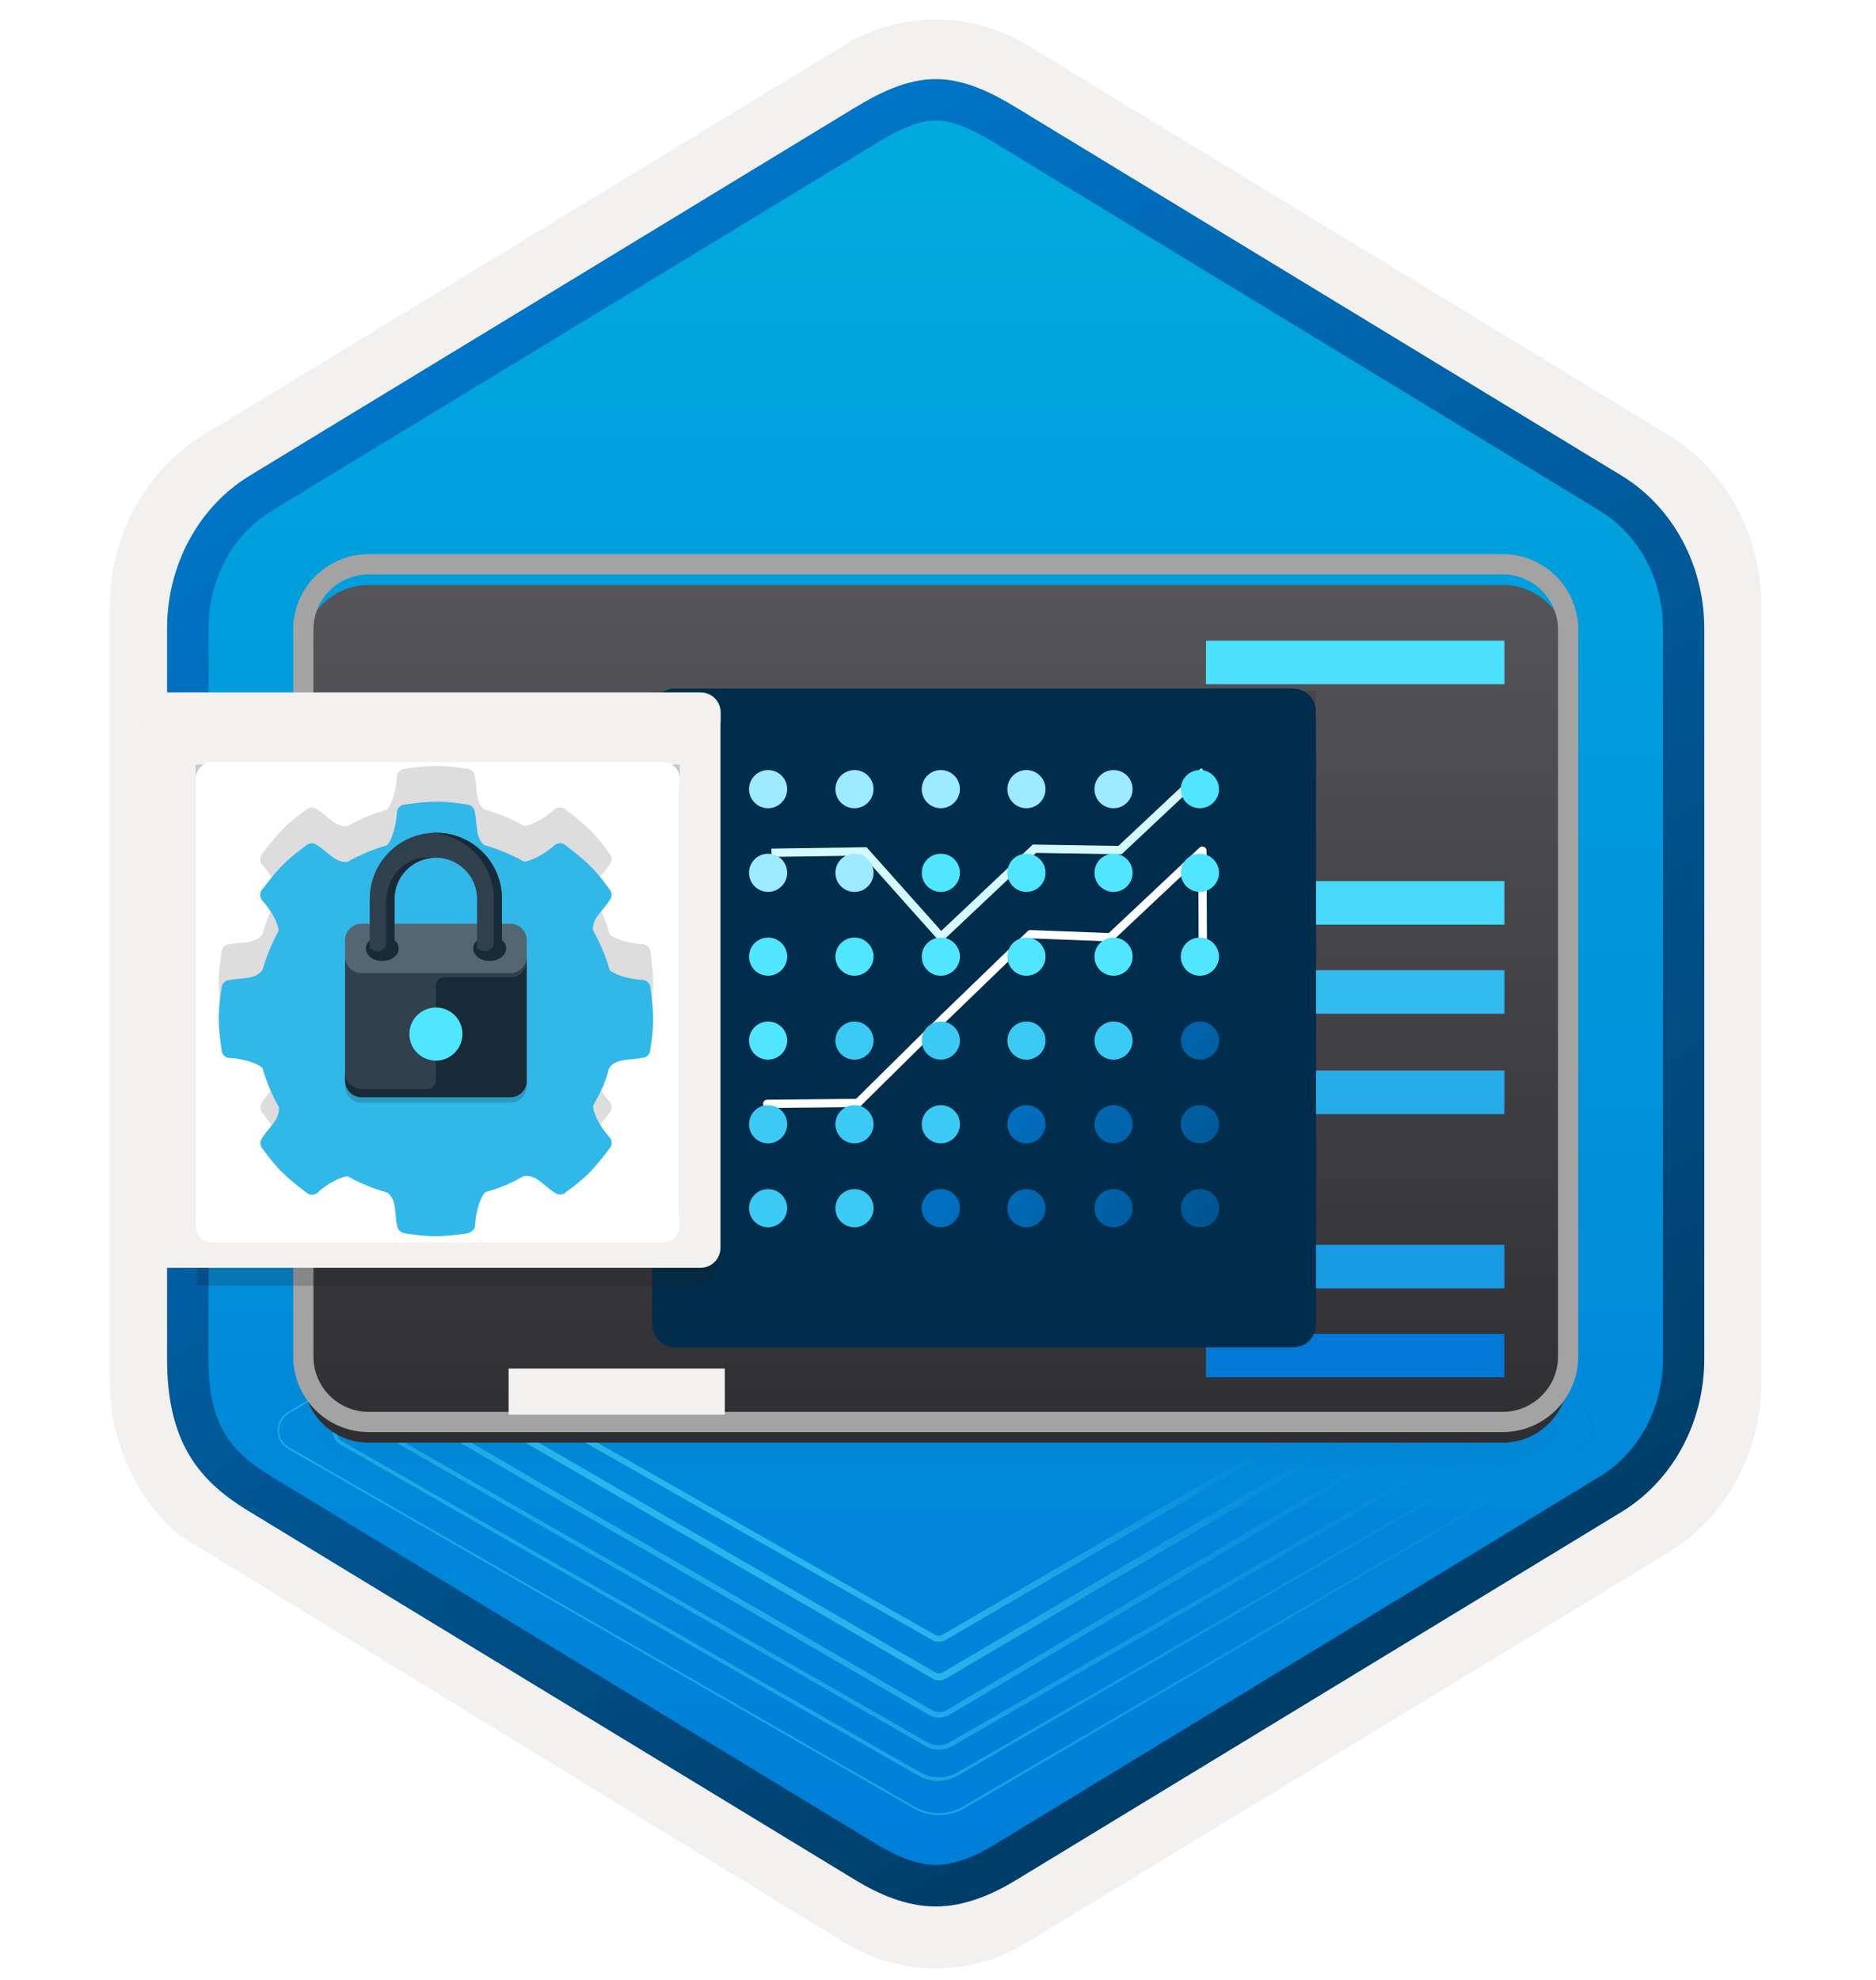 <svg width="181" height="191" viewBox="0 0 181 191" fill="none" xmlns="http://www.w3.org/2000/svg">
<path d="M90.28 189.879C93.34 189.879 96.35 189.029 99.01 187.409L160.98 149.749C166.52 146.379 169.95 140.049 169.95 133.209V58.499C169.95 51.679 166.52 45.339 160.98 41.959L99.01 4.299C93.68 1.059 86.86 1.079 81.56 4.299L19.59 41.979C14.05 45.349 10.6 51.679 10.6 58.519V133.219C10.6 138.979 13.05 144.399 17.15 147.969V147.999L81.56 187.429C84.2 189.029 87.22 189.879 90.28 189.879ZM90.93 8.829C92.88 8.829 95.36 10.039 97.07 11.089L157.83 48.279C161.58 50.559 163.7 57.159 163.7 61.909L163.07 133.209C163.07 137.959 159.87 142.229 156.12 144.509L95.72 180.889C92.29 182.979 89.5 182.979 86.06 180.889L24.85 144.419C21.1 142.139 18.08 137.939 18.08 133.209V59.569C18.08 54.829 20.81 49.939 24.58 47.649L85.16 11.089C86.86 10.049 88.98 8.829 90.93 8.829Z" fill="#F2F1F0"/>
<path fill-rule="evenodd" clip-rule="evenodd" d="M98.18 12.409C95.73 10.909 93.01 10.159 90.28 10.159C87.55 10.159 84.83 10.919 82.38 12.409L26.25 46.739C21.23 49.809 18.12 55.559 18.12 61.809V129.909C18.12 136.139 21.22 141.909 26.25 144.979L82.38 179.309C84.83 180.809 87.55 181.559 90.28 181.559C93.01 181.559 95.73 180.819 98.18 179.309L154.31 144.979C159.33 141.909 162.44 136.139 162.44 129.909V61.809C162.44 55.579 159.34 49.829 154.31 46.739L98.18 12.409Z" fill="url(#paint0_linear_1163_3363)"/>
<path fill-rule="evenodd" clip-rule="evenodd" d="M90.28 11.629C91.96 11.629 93.85 12.499 95.91 13.749L154.38 49.289C158.03 51.509 160.44 55.779 160.44 60.609V131.089C160.44 135.909 158.03 140.189 154.38 142.409L95.92 177.949C93.96 179.139 92.04 179.889 90.29 179.889C88.54 179.889 86.62 179.139 84.66 177.949L26.18 142.419C24.17 141.189 22.72 139.989 21.74 138.379C20.76 136.779 20.12 134.559 20.12 131.099V60.619C20.12 55.789 22.53 51.519 26.18 49.299L84.64 13.759C86.73 12.509 88.59 11.629 90.28 11.629ZM97.99 181.379L156.45 145.839C161.37 142.849 164.43 137.229 164.43 131.099V60.619C164.43 54.489 161.37 48.869 156.45 45.879L97.99 10.339C95.88 9.059 93.17 7.629 90.28 7.629C87.38 7.629 84.67 9.069 82.58 10.329H82.57L24.1 45.879C19.18 48.869 16.12 54.489 16.12 60.619V131.099C16.12 135.059 16.86 138.049 18.32 140.459C19.78 142.859 21.84 144.459 24.1 145.829L82.56 181.369C84.78 182.719 87.45 183.899 90.27 183.899C93.09 183.899 95.77 182.729 97.99 181.379Z" fill="url(#paint1_linear_1163_3363)"/>
<g opacity="0.35">
<path d="M90.58 175.086C89.704 175.084 88.845 174.85 88.09 174.406L27.86 139.806C27.539 139.632 27.271 139.375 27.082 139.062C26.894 138.749 26.793 138.391 26.79 138.026C26.783 137.659 26.871 137.297 27.047 136.974C27.222 136.652 27.478 136.38 27.79 136.186V136.186L88.26 100.486C88.962 100.069 89.763 99.849 90.58 99.849C91.396 99.849 92.198 100.069 92.9 100.486L152.74 135.926C153.044 136.11 153.297 136.37 153.472 136.68C153.647 136.99 153.739 137.34 153.74 137.696C153.747 138.065 153.659 138.429 153.484 138.753C153.309 139.078 153.052 139.351 152.74 139.546L93.029 174.446C92.285 174.877 91.439 175.098 90.58 175.086V175.086ZM27.86 136.356C27.571 136.528 27.333 136.773 27.169 137.066C27.006 137.359 26.923 137.691 26.93 138.026C26.938 138.358 27.034 138.682 27.21 138.963C27.386 139.245 27.635 139.474 27.93 139.626L88.19 174.236C88.908 174.658 89.726 174.881 90.56 174.881C91.393 174.881 92.211 174.658 92.93 174.236L152.64 139.336C152.927 139.161 153.164 138.914 153.327 138.62C153.49 138.325 153.574 137.993 153.57 137.656C153.567 137.332 153.479 137.014 153.316 136.733C153.153 136.453 152.92 136.219 152.64 136.056L92.8 100.656C92.129 100.253 91.362 100.041 90.58 100.041C89.797 100.041 89.03 100.253 88.36 100.656L27.86 136.356Z" fill="url(#paint2_linear_1163_3363)"/>
</g>
<g opacity="0.35">
<path d="M90.58 171.786C89.879 171.791 89.189 171.612 88.58 171.267L32.91 139.387C32.667 139.255 32.464 139.06 32.323 138.822C32.183 138.584 32.109 138.313 32.11 138.036C32.102 137.748 32.172 137.463 32.31 137.21C32.449 136.957 32.653 136.745 32.9 136.596L88.62 104.047C89.205 103.703 89.871 103.521 90.55 103.521C91.228 103.521 91.895 103.703 92.48 104.047L147.82 136.047C148.09 136.203 148.314 136.428 148.469 136.698C148.625 136.968 148.707 137.275 148.707 137.586C148.707 137.898 148.625 138.205 148.469 138.475C148.314 138.746 148.09 138.97 147.82 139.127L92.52 171.207C91.936 171.569 91.266 171.769 90.58 171.786ZM90.58 103.786C89.957 103.791 89.346 103.96 88.81 104.276L33.09 136.827C32.89 136.947 32.725 137.117 32.611 137.32C32.497 137.524 32.438 137.753 32.44 137.987C32.442 138.209 32.503 138.428 32.618 138.619C32.732 138.811 32.895 138.969 33.09 139.077L88.77 170.957C89.321 171.276 89.948 171.444 90.585 171.444C91.222 171.444 91.848 171.276 92.4 170.957L147.69 138.927C147.917 138.8 148.106 138.615 148.238 138.391C148.369 138.167 148.438 137.911 148.438 137.651C148.438 137.392 148.369 137.136 148.238 136.912C148.106 136.688 147.917 136.503 147.69 136.377L92.35 104.377C91.82 104.037 91.209 103.847 90.58 103.827V103.786Z" fill="url(#paint3_linear_1163_3363)"/>
</g>
<path opacity="0.35" fill-rule="evenodd" clip-rule="evenodd" d="M91.56 107.516C91.262 107.322 90.915 107.219 90.56 107.219C90.205 107.219 89.857 107.322 89.56 107.516V107.516L38.89 137.206C38.723 137.298 38.584 137.432 38.486 137.596C38.389 137.76 38.338 137.946 38.338 138.136C38.338 138.327 38.389 138.513 38.486 138.677C38.584 138.841 38.723 138.975 38.89 139.066L89.48 168.066C89.805 168.253 90.174 168.352 90.55 168.352C90.925 168.352 91.294 168.253 91.62 168.066V168.066L142.16 138.926C142.346 138.814 142.5 138.656 142.607 138.467C142.714 138.278 142.771 138.064 142.771 137.846C142.771 137.629 142.714 137.415 142.607 137.226C142.5 137.037 142.346 136.878 142.16 136.766V136.766L91.56 107.516ZM91.78 107.156C91.42 106.931 91.004 106.812 90.58 106.812C90.155 106.812 89.739 106.931 89.38 107.156L38.71 136.846C38.478 136.974 38.285 137.162 38.151 137.39C38.017 137.618 37.946 137.877 37.946 138.141C37.946 138.406 38.017 138.665 38.151 138.893C38.285 139.121 38.478 139.308 38.71 139.436V139.436L89.3 168.436C89.689 168.662 90.13 168.781 90.58 168.781C91.029 168.781 91.471 168.662 91.86 168.436V168.436L142.36 139.296C142.613 139.15 142.823 138.939 142.969 138.685C143.116 138.432 143.193 138.144 143.193 137.851C143.193 137.559 143.116 137.271 142.969 137.018C142.823 136.764 142.613 136.553 142.36 136.406V136.406L91.78 107.156Z" fill="url(#paint4_linear_1163_3363)"/>
<path opacity="0.4" fill-rule="evenodd" clip-rule="evenodd" d="M91.45 110.846C91.193 110.678 90.892 110.589 90.585 110.589C90.278 110.589 89.977 110.678 89.72 110.846V110.846L45.06 137.126C44.888 137.207 44.743 137.335 44.641 137.495C44.539 137.656 44.485 137.842 44.485 138.031C44.485 138.221 44.539 138.407 44.641 138.567C44.743 138.728 44.888 138.856 45.06 138.936L89.86 164.926C90.089 165.069 90.354 165.145 90.625 165.145C90.895 165.145 91.16 165.069 91.39 164.926V164.926L135.63 138.726C135.802 138.646 135.947 138.518 136.048 138.357C136.15 138.197 136.204 138.011 136.204 137.821C136.204 137.632 136.15 137.446 136.048 137.285C135.947 137.125 135.802 136.997 135.63 136.916L91.48 110.846H91.45ZM91.73 110.386C91.387 110.166 90.987 110.049 90.58 110.049C90.172 110.049 89.773 110.166 89.43 110.386L44.78 136.656C44.538 136.793 44.338 136.992 44.198 137.232C44.059 137.472 43.986 137.744 43.986 138.021C43.986 138.299 44.059 138.571 44.198 138.811C44.338 139.051 44.538 139.249 44.78 139.386V139.386L89.56 165.386C89.873 165.577 90.233 165.678 90.6 165.678C90.967 165.678 91.326 165.577 91.64 165.386L135.86 139.186C136.098 139.047 136.296 138.848 136.434 138.609C136.572 138.369 136.644 138.098 136.644 137.821C136.644 137.545 136.572 137.274 136.434 137.034C136.296 136.795 136.098 136.596 135.86 136.456V136.456L91.72 110.386H91.73Z" fill="url(#paint5_linear_1163_3363)"/>
<path opacity="0.5" fill-rule="evenodd" clip-rule="evenodd" d="M91.14 114.136C90.97 114.043 90.779 113.994 90.585 113.994C90.391 113.994 90.2 114.043 90.03 114.136L51.03 137.436C50.928 137.497 50.844 137.582 50.785 137.685C50.727 137.787 50.696 137.903 50.696 138.021C50.696 138.139 50.727 138.255 50.785 138.358C50.844 138.461 50.928 138.546 51.03 138.606V138.606L90.3 161.356C90.389 161.408 90.491 161.435 90.595 161.435C90.698 161.435 90.8 161.408 90.89 161.356V161.356L129.36 138.736C129.457 138.671 129.536 138.584 129.591 138.481C129.646 138.378 129.675 138.263 129.675 138.146C129.675 138.03 129.646 137.915 129.591 137.812C129.536 137.709 129.457 137.621 129.36 137.556V137.556L91.14 114.136ZM89.7 113.576C89.967 113.427 90.268 113.348 90.575 113.348C90.881 113.348 91.183 113.427 91.45 113.576V113.576L129.72 136.996C129.91 137.119 130.066 137.287 130.174 137.485C130.282 137.683 130.339 137.905 130.339 138.131C130.339 138.357 130.282 138.579 130.174 138.778C130.066 138.976 129.91 139.144 129.72 139.266V139.266L91.25 161.926C91.058 162.037 90.841 162.095 90.62 162.095C90.399 162.095 90.181 162.037 89.99 161.926L50.73 139.186C50.528 139.072 50.36 138.906 50.243 138.706C50.127 138.506 50.065 138.278 50.065 138.046C50.065 137.814 50.127 137.587 50.243 137.387C50.36 137.186 50.528 137.021 50.73 136.906L89.7 113.576Z" fill="url(#paint6_linear_1163_3363)"/>
<path opacity="0.5" fill-rule="evenodd" clip-rule="evenodd" d="M92.14 118.336C91.674 118.058 91.142 117.911 90.6 117.911C90.057 117.911 89.525 118.058 89.06 118.336V118.336L56.64 137.596C56.544 137.64 56.463 137.711 56.406 137.799C56.349 137.888 56.319 137.991 56.319 138.096C56.319 138.202 56.349 138.305 56.406 138.393C56.463 138.482 56.544 138.553 56.64 138.596V138.596L90.2 157.686C90.309 157.755 90.436 157.791 90.565 157.791C90.694 157.791 90.82 157.755 90.93 157.686L123.76 138.606C123.838 138.558 123.903 138.491 123.948 138.41C123.993 138.329 124.017 138.239 124.017 138.146C124.017 138.054 123.993 137.963 123.948 137.883C123.903 137.802 123.838 137.735 123.76 137.686V137.686L92.14 118.386V118.336ZM88.74 117.786C89.303 117.448 89.948 117.269 90.605 117.269C91.262 117.269 91.907 117.448 92.47 117.786V117.786L124.1 137.086C124.265 137.196 124.4 137.344 124.494 137.519C124.587 137.693 124.636 137.888 124.636 138.086C124.636 138.284 124.587 138.479 124.494 138.654C124.4 138.828 124.265 138.977 124.1 139.086V139.086L91.26 158.176C91.053 158.295 90.818 158.357 90.58 158.357C90.341 158.357 90.107 158.295 89.9 158.176L56.35 139.086C56.166 138.984 56.014 138.835 55.908 138.654C55.801 138.472 55.745 138.266 55.745 138.056C55.745 137.847 55.801 137.64 55.908 137.459C56.014 137.278 56.166 137.129 56.35 137.026V137.026L88.77 117.776L88.74 117.786Z" fill="url(#paint7_linear_1163_3363)"/>
<g opacity="0.15">
<path opacity="0.15" d="M35.587 58.409H144.974C148.466 58.409 151.296 61.219 151.296 64.731V134.82C151.296 138.313 148.466 141.142 144.974 141.142H35.587C32.094 141.142 29.265 138.332 29.265 134.82V64.712C29.265 61.239 32.094 58.409 35.587 58.409Z" fill="#1F1D20"/>
</g>
<g filter="url(#filter0_d_1163_3363)">
<path d="M35.587 54.427H144.974C148.467 54.427 151.296 57.237 151.296 60.749V130.838C151.296 134.33 148.467 137.16 144.974 137.16H35.587C32.094 137.16 29.265 134.35 29.265 130.838V60.73C29.265 57.237 32.094 54.427 35.587 54.427Z" fill="url(#paint8_linear_1163_3363)"/>
</g>
<path fill-rule="evenodd" clip-rule="evenodd" d="M35.587 55.407C32.629 55.407 30.241 57.783 30.241 60.733V130.842C30.241 133.813 32.631 136.188 35.587 136.188H144.974C147.928 136.188 150.32 133.796 150.32 130.842V60.753C150.32 57.782 147.93 55.407 144.974 55.407H35.587ZM28.289 60.733C28.289 56.698 31.559 53.455 35.587 53.455H144.974C149.003 53.455 152.271 56.7 152.271 60.753V130.842C152.271 134.873 149.005 138.139 144.974 138.139H35.587C31.558 138.139 28.289 134.895 28.289 130.842V60.733Z" fill="#A3A3A3"/>
<path d="M69.93 132.01H49.071V136.458H69.93V132.01Z" fill="#F2F1F0"/>
<g filter="url(#filter1_d_1163_3363)">
<rect x="116.354" y="59.798" width="28.792" height="4.202" fill="#4CE1FD"/>
<rect x="116.354" y="82.993" width="28.792" height="4.202" fill="#46D9FA"/>
<rect x="116.354" y="91.582" width="28.792" height="4.202" fill="#31BBEE"/>
<rect x="116.354" y="118.074" width="28.792" height="4.202" fill="#189AE2"/>
<path d="M116.354 126.656H145.146V130.858H116.354V126.656Z" fill="#0178D4"/>
<rect x="116.354" y="101.266" width="28.792" height="4.202" fill="#26ADE9"/>
</g>
<path opacity="0.2" d="M123.688 129.108C125.486 129.108 126.959 127.647 126.959 125.837V66.635H62.918V125.837C62.918 127.635 64.378 129.108 66.188 129.108H123.688Z" fill="#1F1D21"/>
<g filter="url(#filter2_d_1163_3363)">
<path d="M126.959 65.623V64.634C126.959 63.403 125.969 62.413 124.739 62.413H65.15C63.92 62.413 62.93 63.403 62.93 64.634V65.732V66.733V123.751C62.93 124.982 63.92 125.971 65.15 125.971H124.751C125.981 125.971 126.971 124.982 126.971 123.751V65.732C126.971 65.696 126.959 65.659 126.959 65.623Z" fill="#002D4C"/>
</g>
<path fill-rule="evenodd" clip-rule="evenodd" d="M116.442 74.68L108.212 82.406L99.954 82.271L90.762 90.942L83.251 82.526L74.436 82.658L74.424 81.858L83.605 81.721L90.812 89.796L99.642 81.466L107.901 81.6L115.894 74.097L116.442 74.68Z" fill="#D5F9FD"/>
<path fill-rule="evenodd" clip-rule="evenodd" d="M116.164 81.687C116.311 81.75 116.406 81.894 116.406 82.053L116.447 90.527C116.448 90.748 116.27 90.927 116.049 90.929C115.828 90.93 115.648 90.751 115.647 90.531L115.611 82.976L107.404 90.699C107.326 90.772 107.222 90.811 107.115 90.807L99.577 90.519L91.229 98.588L91.226 98.592L83.051 106.673C82.977 106.746 82.877 106.787 82.774 106.788L74.018 106.882C73.797 106.885 73.616 106.708 73.614 106.487C73.611 106.266 73.788 106.085 74.009 106.082L82.603 105.99L90.67 98.016L99.144 89.825C99.222 89.749 99.328 89.708 99.437 89.713L106.978 90.002L115.732 81.763C115.848 81.654 116.018 81.624 116.164 81.687Z" fill="white"/>
<g filter="url(#filter3_d_1163_3363)">
<path d="M92.612 114.543C92.612 113.523 91.793 112.703 90.772 112.703C89.752 112.703 88.933 113.523 88.933 114.543C88.933 115.564 89.752 116.383 90.772 116.383C91.779 116.383 92.612 115.55 92.612 114.543Z" fill="url(#paint9_linear_1163_3363)"/>
</g>
<g filter="url(#filter4_d_1163_3363)">
<path d="M100.873 114.543C100.873 113.523 100.054 112.703 99.033 112.703C98.013 112.703 97.194 113.523 97.194 114.543C97.194 115.564 98.013 116.383 99.033 116.383C100.054 116.383 100.873 115.55 100.873 114.543Z" fill="url(#paint10_linear_1163_3363)"/>
</g>
<g filter="url(#filter5_d_1163_3363)">
<path d="M75.949 114.543C75.949 113.523 75.13 112.703 74.109 112.703C73.088 112.703 72.269 113.523 72.269 114.543C72.269 115.564 73.088 116.383 74.109 116.383C75.116 116.383 75.949 115.55 75.949 114.543Z" fill="#3BCAF4"/>
</g>
<g filter="url(#filter6_d_1163_3363)">
<path d="M84.281 114.543C84.281 113.523 83.461 112.703 82.441 112.703C81.42 112.703 80.601 113.523 80.601 114.543C80.601 115.564 81.42 116.383 82.441 116.383C83.461 116.383 84.281 115.55 84.281 114.543Z" fill="#3BCAF4"/>
</g>
<g filter="url(#filter7_d_1163_3363)">
<path d="M109.275 114.543C109.275 113.523 108.456 112.703 107.435 112.703C106.415 112.703 105.595 113.523 105.595 114.543C105.595 115.564 106.415 116.383 107.435 116.383C108.456 116.383 109.275 115.55 109.275 114.543Z" fill="url(#paint11_linear_1163_3363)"/>
</g>
<g filter="url(#filter8_d_1163_3363)">
<path d="M113.94 114.543C113.94 115.564 114.759 116.383 115.78 116.383C116.8 116.383 117.62 115.564 117.62 114.543C117.62 113.523 116.8 112.703 115.78 112.703C114.759 112.703 113.94 113.523 113.94 114.543Z" fill="url(#paint12_linear_1163_3363)"/>
</g>
<g filter="url(#filter9_d_1163_3363)">
<path d="M92.612 106.446C92.612 105.425 91.793 104.606 90.772 104.606C89.752 104.606 88.933 105.425 88.933 106.446C88.933 107.467 89.752 108.286 90.772 108.286C91.779 108.286 92.612 107.467 92.612 106.446Z" fill="#3BCAF4"/>
</g>
<g filter="url(#filter10_d_1163_3363)">
<path d="M100.873 106.446C100.873 105.425 100.054 104.606 99.033 104.606C98.013 104.606 97.194 105.425 97.194 106.446C97.194 107.467 98.013 108.286 99.033 108.286C100.054 108.286 100.873 107.467 100.873 106.446Z" fill="url(#paint13_linear_1163_3363)"/>
</g>
<g filter="url(#filter11_d_1163_3363)">
<path d="M75.949 106.446C75.949 105.425 75.13 104.606 74.109 104.606C73.088 104.606 72.269 105.425 72.269 106.446C72.269 107.467 73.088 108.286 74.109 108.286C75.116 108.286 75.949 107.467 75.949 106.446Z" fill="#3BCAF4"/>
</g>
<g filter="url(#filter12_d_1163_3363)">
<path d="M84.281 106.446C84.281 105.425 83.461 104.606 82.441 104.606C81.42 104.606 80.601 105.425 80.601 106.446C80.601 107.467 81.42 108.286 82.441 108.286C83.461 108.286 84.281 107.467 84.281 106.446Z" fill="#3BCAF4"/>
</g>
<g filter="url(#filter13_d_1163_3363)">
<path d="M109.275 106.446C109.275 105.425 108.456 104.606 107.435 104.606C106.415 104.606 105.596 105.425 105.596 106.446C105.596 107.467 106.415 108.286 107.435 108.286C108.456 108.286 109.275 107.467 109.275 106.446Z" fill="url(#paint14_linear_1163_3363)"/>
</g>
<g filter="url(#filter14_d_1163_3363)">
<path d="M117.606 106.446C117.606 105.425 116.787 104.606 115.766 104.606C114.746 104.606 113.927 105.425 113.927 106.446C113.927 107.467 114.746 108.286 115.766 108.286C116.787 108.286 117.606 107.467 117.606 106.446Z" fill="url(#paint15_linear_1163_3363)"/>
</g>
<g filter="url(#filter15_d_1163_3363)">
<path d="M92.612 98.377C92.612 97.356 91.793 96.537 90.772 96.537C89.752 96.537 88.933 97.356 88.933 98.377C88.933 99.397 89.752 100.216 90.772 100.216C91.779 100.203 92.612 99.384 92.612 98.377Z" fill="#3BCAF4"/>
</g>
<g filter="url(#filter16_d_1163_3363)">
<path d="M99.033 100.216C100.049 100.216 100.873 99.393 100.873 98.377C100.873 97.361 100.049 96.537 99.033 96.537C98.017 96.537 97.194 97.361 97.194 98.377C97.194 99.393 98.017 100.216 99.033 100.216Z" fill="#3BCAF4"/>
</g>
<g filter="url(#filter17_d_1163_3363)">
<path d="M75.949 98.377C75.949 97.356 75.13 96.537 74.109 96.537C73.088 96.537 72.269 97.356 72.269 98.377C72.269 99.397 73.088 100.216 74.109 100.216C75.116 100.203 75.949 99.384 75.949 98.377Z" fill="#50E6FF"/>
</g>
<g filter="url(#filter18_d_1163_3363)">
<path d="M82.441 100.216C83.457 100.216 84.281 99.393 84.281 98.377C84.281 97.361 83.457 96.537 82.441 96.537C81.425 96.537 80.601 97.361 80.601 98.377C80.601 99.393 81.425 100.216 82.441 100.216Z" fill="#3BCAF4"/>
</g>
<g filter="url(#filter19_d_1163_3363)">
<path d="M109.275 98.377C109.275 97.356 108.456 96.537 107.435 96.537C106.415 96.537 105.596 97.356 105.596 98.377C105.596 99.397 106.415 100.216 107.435 100.216C108.456 100.216 109.275 99.384 109.275 98.377Z" fill="#3BCAF4"/>
</g>
<g filter="url(#filter20_d_1163_3363)">
<path d="M115.78 100.216C116.796 100.216 117.62 99.393 117.62 98.377C117.62 97.361 116.796 96.537 115.78 96.537C114.764 96.537 113.94 97.361 113.94 98.377C113.94 99.393 114.764 100.216 115.78 100.216Z" fill="url(#paint16_linear_1163_3363)"/>
</g>
<g filter="url(#filter21_d_1163_3363)">
<path d="M92.612 90.278C92.612 89.258 91.793 88.439 90.772 88.439C89.752 88.439 88.933 89.258 88.933 90.278C88.933 91.299 89.752 92.118 90.772 92.118C91.779 92.118 92.612 91.286 92.612 90.278Z" fill="#50E6FF"/>
</g>
<g filter="url(#filter22_d_1163_3363)">
<path d="M100.873 90.278C100.873 89.258 100.054 88.439 99.033 88.439C98.013 88.439 97.194 89.258 97.194 90.278C97.194 91.299 98.013 92.118 99.033 92.118C100.054 92.118 100.873 91.286 100.873 90.278Z" fill="#50E6FF"/>
</g>
<g filter="url(#filter23_d_1163_3363)">
<path d="M75.949 90.278C75.949 89.258 75.13 88.439 74.109 88.439C73.088 88.439 72.269 89.258 72.269 90.278C72.269 91.299 73.088 92.118 74.109 92.118C75.116 92.118 75.949 91.286 75.949 90.278Z" fill="#50E6FF"/>
</g>
<g filter="url(#filter24_d_1163_3363)">
<path d="M84.281 90.278C84.281 89.258 83.461 88.439 82.441 88.439C81.42 88.439 80.601 89.258 80.601 90.278C80.601 91.299 81.42 92.118 82.441 92.118C83.461 92.118 84.281 91.286 84.281 90.278Z" fill="#50E6FF"/>
</g>
<g filter="url(#filter25_d_1163_3363)">
<path d="M109.275 90.278C109.275 89.258 108.456 88.439 107.435 88.439C106.415 88.439 105.596 89.258 105.596 90.278C105.596 91.299 106.415 92.118 107.435 92.118C108.456 92.118 109.275 91.286 109.275 90.278Z" fill="#50E6FF"/>
</g>
<g filter="url(#filter26_d_1163_3363)">
<path d="M117.606 90.278C117.606 89.258 116.787 88.439 115.766 88.439C114.746 88.439 113.927 89.258 113.927 90.278C113.927 91.299 114.746 92.118 115.766 92.118C116.787 92.118 117.606 91.286 117.606 90.278Z" fill="#50E6FF"/>
</g>
<g filter="url(#filter27_d_1163_3363)">
<path d="M92.612 82.192C92.612 81.171 91.793 80.352 90.772 80.352C89.752 80.352 88.933 81.171 88.933 82.192C88.933 83.212 89.752 84.031 90.772 84.031C91.779 84.031 92.612 83.212 92.612 82.192Z" fill="#50E6FF"/>
</g>
<g filter="url(#filter28_d_1163_3363)">
<path d="M100.873 82.192C100.873 81.171 100.054 80.352 99.033 80.352C98.013 80.352 97.194 81.171 97.194 82.192C97.194 83.212 98.013 84.031 99.033 84.031C100.054 84.031 100.873 83.212 100.873 82.192Z" fill="#50E6FF"/>
</g>
<g filter="url(#filter29_d_1163_3363)">
<path d="M75.949 82.192C75.949 81.171 75.13 80.352 74.109 80.352C73.088 80.352 72.269 81.171 72.269 82.192C72.269 83.212 73.088 84.031 74.109 84.031C75.116 84.031 75.949 83.212 75.949 82.192Z" fill="#9CEBFF"/>
</g>
<g filter="url(#filter30_d_1163_3363)">
<path d="M84.281 82.192C84.281 81.171 83.461 80.352 82.441 80.352C81.42 80.352 80.601 81.171 80.601 82.192C80.601 83.212 81.42 84.031 82.441 84.031C83.461 84.031 84.281 83.212 84.281 82.192Z" fill="#9CEBFF"/>
</g>
<g filter="url(#filter31_d_1163_3363)">
<path d="M109.275 82.192C109.275 81.171 108.456 80.352 107.435 80.352C106.415 80.352 105.596 81.171 105.596 82.192C105.596 83.212 106.415 84.031 107.435 84.031C108.456 84.031 109.275 83.212 109.275 82.192Z" fill="#50E6FF"/>
</g>
<g filter="url(#filter32_d_1163_3363)">
<path d="M117.606 82.192C117.606 81.171 116.787 80.352 115.766 80.352C114.746 80.352 113.927 81.171 113.927 82.192C113.927 83.212 114.746 84.031 115.766 84.031C116.787 84.031 117.606 83.212 117.606 82.192Z" fill="#50E6FF"/>
</g>
<g filter="url(#filter33_d_1163_3363)">
<path d="M92.612 74.122C92.612 73.102 91.793 72.282 90.772 72.282C89.752 72.282 88.932 73.102 88.932 74.122C88.932 75.143 89.752 75.962 90.772 75.962C91.779 75.962 92.612 75.129 92.612 74.122Z" fill="#9CEBFF"/>
</g>
<g filter="url(#filter34_d_1163_3363)">
<path d="M100.873 74.122C100.873 73.102 100.054 72.282 99.033 72.282C98.013 72.282 97.194 73.102 97.194 74.122C97.194 75.143 98.013 75.962 99.033 75.962C100.054 75.962 100.873 75.129 100.873 74.122Z" fill="#9CEBFF"/>
</g>
<g filter="url(#filter35_d_1163_3363)">
<path d="M75.949 74.122C75.949 73.102 75.13 72.282 74.109 72.282C73.088 72.282 72.269 73.102 72.269 74.122C72.269 75.143 73.088 75.962 74.109 75.962C75.116 75.962 75.949 75.129 75.949 74.122Z" fill="#9CEBFF"/>
</g>
<g filter="url(#filter36_d_1163_3363)">
<path d="M84.281 74.122C84.281 73.102 83.461 72.282 82.441 72.282C81.42 72.282 80.601 73.102 80.601 74.122C80.601 75.143 81.42 75.962 82.441 75.962C83.461 75.962 84.281 75.129 84.281 74.122Z" fill="#9CEBFF"/>
</g>
<g filter="url(#filter37_d_1163_3363)">
<path d="M109.275 74.122C109.275 73.102 108.456 72.282 107.435 72.282C106.415 72.282 105.595 73.102 105.595 74.122C105.595 75.143 106.415 75.962 107.435 75.962C108.456 75.962 109.275 75.129 109.275 74.122Z" fill="#9CEBFF"/>
</g>
<g filter="url(#filter38_d_1163_3363)">
<path d="M117.607 74.122C117.607 73.102 116.787 72.282 115.767 72.282C114.746 72.282 113.927 73.102 113.927 74.122C113.927 75.143 114.746 75.962 115.767 75.962C116.787 75.962 117.607 75.129 117.607 74.122Z" fill="#50E6FF"/>
</g>
<path opacity="0.2" d="M66.688 124.041C68.254 124.041 69.531 122.765 69.531 121.198V69.485H13.621L18.761 116.739C18.761 118.306 19.17 124.258 18.914 124.022L66.688 124.041Z" fill="#1F1D21"/>
<path d="M69.531 69.596V68.725C69.531 67.642 68.661 66.791 67.597 66.791H15.555C14.491 66.791 13.621 67.662 13.621 68.725V69.692V70.562V120.361C13.621 121.444 14.491 122.295 15.555 122.295H67.578C68.661 122.295 69.512 121.425 69.512 120.361V69.692C69.55 69.653 69.531 69.634 69.531 69.596Z" fill="#F2F1F0"/>
<path opacity="0.2" d="M63.205 119.322C64.513 119.322 65.58 118.256 65.58 116.948V73.755H18.881V116.932C18.881 118.24 19.948 119.306 21.256 119.306L63.205 119.322Z" fill="#1F1D21"/>
<g filter="url(#filter39_d_1163_3363)">
<path d="M65.58 73.848V73.121C65.58 72.217 64.853 71.506 63.964 71.506H20.497C19.608 71.506 18.881 72.233 18.881 73.121V73.929V74.656V116.25C18.881 117.154 19.608 117.865 20.497 117.865H63.948C64.853 117.865 65.564 117.138 65.564 116.25V73.929C65.596 73.897 65.58 73.881 65.58 73.848Z" fill="white"/>
</g>
<path opacity="0.15" d="M62.757 91.886C62.757 91.439 62.391 91.067 61.937 91.067C61.641 91.067 59.81 90.904 58.822 90.137C58.822 90.137 58.828 90.126 58.822 90.137C58.451 88.783 57.904 87.516 57.23 86.313C57.056 85.174 58.236 84.343 58.776 83.454C58.869 83.297 58.927 83.21 58.962 83.146C59.061 82.856 59.008 82.524 58.776 82.298C58.776 82.298 57.87 81.002 56.94 80.078C56.01 79.154 54.603 78.125 54.603 78.125C54.284 77.806 53.767 77.806 53.447 78.125C53.238 78.329 51.843 79.479 50.582 79.665C50.565 79.665 50.565 79.665 50.565 79.665C49.397 79.003 48.083 78.457 46.77 78.085H46.752C45.823 77.399 46.067 75.981 45.823 74.97C45.823 74.522 45.457 74.15 45.003 74.15C45.003 74.15 43.446 73.877 42.133 73.877C40.819 73.877 39.105 74.15 39.105 74.15C38.657 74.15 38.286 74.516 38.286 74.97C38.286 75.266 38.123 77.097 37.356 78.085C36.054 78.451 34.688 79.032 33.532 79.677C32.393 79.851 31.562 78.671 30.673 78.131C30.516 78.038 30.429 77.98 30.365 77.945C30.074 77.846 29.743 77.899 29.516 78.131C29.516 78.131 28.221 79.038 27.297 79.967C26.372 80.897 25.344 82.303 25.344 82.303C25.024 82.623 25.024 83.14 25.344 83.46C25.547 83.663 26.733 85.081 26.89 86.319V86.331C26.245 87.487 25.681 88.847 25.309 90.149C25.309 90.149 25.326 90.126 25.309 90.149C24.513 91.113 23.205 90.834 22.194 91.079C21.747 91.079 21.375 91.445 21.375 91.898C21.375 91.898 21.102 93.455 21.102 94.769C21.102 96.082 21.375 97.796 21.375 97.796C21.375 98.244 21.741 98.616 22.194 98.616C22.491 98.616 24.321 98.778 25.309 99.546C25.332 99.534 25.321 99.563 25.321 99.563C25.698 100.87 26.239 102.178 26.895 103.329C26.884 103.346 26.895 103.329 26.901 103.369C27.012 104.561 25.896 105.339 25.355 106.228C25.262 106.385 25.204 106.473 25.17 106.536C25.071 106.827 25.123 107.158 25.355 107.385C25.355 107.385 26.262 108.681 27.192 109.605C28.122 110.535 29.528 111.557 29.528 111.557C29.848 111.877 30.365 111.877 30.684 111.557C30.888 111.354 32.306 110.168 33.544 110.012C33.544 110.012 33.538 110.017 33.561 110.023C34.752 110.686 35.978 111.209 37.321 111.575C37.333 111.581 37.373 111.592 37.373 111.592C38.303 112.278 38.059 113.696 38.303 114.707C38.355 115.16 38.605 115.451 39.122 115.526C39.122 115.526 40.68 115.8 41.993 115.8C43.306 115.8 45.021 115.532 45.021 115.532C45.468 115.457 45.84 115.166 45.84 114.713C45.84 114.416 46.003 112.586 46.77 111.598C46.77 111.598 46.805 111.569 46.834 111.54C48.2 111.156 49.24 110.732 50.449 110.041C50.512 110.017 50.443 110.023 50.588 110C51.727 109.826 52.558 111.005 53.447 111.546C53.604 111.639 53.691 111.697 53.755 111.732C54.046 111.83 54.377 111.778 54.603 111.546C54.603 111.546 55.9 110.639 56.823 109.709C57.753 108.78 58.776 107.373 58.776 107.373C59.096 107.054 59.096 106.536 58.776 106.217C58.573 106.013 57.387 104.595 57.23 103.358C57.213 103.23 57.224 103.212 57.242 103.178C57.933 101.963 58.363 101.074 58.741 99.691C58.741 99.691 58.724 99.644 58.811 99.528C59.497 98.598 60.915 98.842 61.926 98.598C62.373 98.598 62.745 98.232 62.745 97.779C62.745 97.779 63.018 96.222 63.018 94.908C63.024 93.606 62.757 91.886 62.757 91.886Z" fill="#1F1D20"/>
<g filter="url(#filter40_d_1163_3363)">
<path d="M62.757 91.334C62.757 90.886 62.391 90.514 61.937 90.514C61.641 90.514 59.81 90.351 58.822 89.584C58.822 89.584 58.828 89.573 58.822 89.584C58.451 88.23 57.904 86.963 57.23 85.76C57.056 84.621 58.236 83.79 58.776 82.901C58.869 82.745 58.927 82.657 58.962 82.593C59.061 82.303 59.008 81.972 58.776 81.745C58.776 81.745 57.87 80.449 56.94 79.525C56.01 78.601 54.603 77.573 54.603 77.573C54.284 77.253 53.767 77.253 53.447 77.573C53.238 77.776 51.843 78.927 50.582 79.112C50.565 79.112 50.565 79.112 50.565 79.112C49.397 78.45 48.083 77.904 46.77 77.532H46.752C45.823 76.846 46.067 75.428 45.823 74.417C45.823 73.969 45.457 73.598 45.003 73.598C45.003 73.598 43.446 73.325 42.133 73.325C40.819 73.325 39.105 73.598 39.105 73.598C38.657 73.598 38.286 73.964 38.286 74.417C38.286 74.713 38.123 76.544 37.356 77.532C36.054 77.898 34.688 78.479 33.532 79.124C32.393 79.298 31.562 78.119 30.673 77.578C30.516 77.485 30.429 77.427 30.365 77.392C30.074 77.293 29.743 77.346 29.516 77.578C29.516 77.578 28.221 78.485 27.297 79.415C26.372 80.344 25.344 81.751 25.344 81.751C25.024 82.07 25.024 82.588 25.344 82.907C25.547 83.111 26.733 84.529 26.89 85.766V85.778C26.245 86.934 25.681 88.294 25.309 89.596C25.309 89.596 25.326 89.573 25.309 89.596C24.513 90.561 23.205 90.282 22.194 90.526C21.747 90.526 21.375 90.892 21.375 91.345C21.375 91.345 21.102 92.903 21.102 94.216C21.102 95.529 21.375 97.244 21.375 97.244C21.375 97.691 21.741 98.063 22.194 98.063C22.491 98.063 24.321 98.226 25.309 98.993C25.332 98.981 25.321 99.01 25.321 99.01C25.698 100.318 26.239 101.625 26.895 102.776C26.884 102.793 26.895 102.776 26.901 102.817C27.012 104.008 25.896 104.787 25.355 105.676C25.262 105.833 25.204 105.92 25.17 105.984C25.071 106.274 25.123 106.605 25.355 106.832C25.355 106.832 26.262 108.128 27.192 109.052C28.122 109.982 29.528 111.005 29.528 111.005C29.848 111.324 30.365 111.324 30.684 111.005C30.888 110.801 32.306 109.616 33.544 109.459C33.544 109.459 33.538 109.465 33.561 109.47C34.752 110.133 35.978 110.656 37.321 111.022C37.333 111.028 37.373 111.039 37.373 111.039C38.303 111.725 38.059 113.143 38.303 114.154C38.355 114.608 38.605 114.898 39.122 114.974C39.122 114.974 40.68 115.247 41.993 115.247C43.306 115.247 45.021 114.98 45.021 114.98C45.468 114.904 45.84 114.613 45.84 114.16C45.84 113.864 46.003 112.033 46.77 111.045C46.77 111.045 46.805 111.016 46.834 110.987C48.2 110.604 49.24 110.179 50.449 109.488C50.512 109.465 50.443 109.47 50.588 109.447C51.727 109.273 52.558 110.453 53.447 110.993C53.604 111.086 53.691 111.144 53.755 111.179C54.046 111.278 54.377 111.225 54.603 110.993C54.603 110.993 55.9 110.086 56.823 109.157C57.753 108.227 58.776 106.821 58.776 106.821C59.096 106.501 59.096 105.984 58.776 105.664C58.573 105.461 57.387 104.043 57.23 102.805C57.213 102.677 57.224 102.66 57.242 102.625C57.933 101.41 58.363 100.521 58.741 99.138C58.741 99.138 58.724 99.091 58.811 98.975C59.497 98.046 60.915 98.29 61.926 98.046C62.373 98.046 62.745 97.679 62.745 97.226C62.745 97.226 63.018 95.669 63.018 94.355C63.024 93.048 62.757 91.334 62.757 91.334Z" fill="#31B8E9"/>
</g>
<path d="M53.778 111.174C53.772 111.174 53.772 111.169 53.767 111.169C53.772 111.169 53.778 111.174 53.778 111.174Z" fill="#9FC2F6"/>
<path d="M53.767 111.168C53.651 111.098 53.459 110.982 53.459 110.982C53.552 111.069 53.656 111.127 53.767 111.168Z" fill="#9FC2F6"/>
<path d="M53.778 111.174C53.889 111.232 53.866 111.226 53.778 111.174V111.174Z" fill="#9FC2F6"/>
<path d="M30.4 77.403C30.516 77.473 30.708 77.589 30.708 77.589C30.615 77.502 30.51 77.438 30.4 77.403Z" fill="#9FC2F6"/>
<path d="M30.388 77.397C30.393 77.397 30.393 77.402 30.399 77.402C30.393 77.402 30.388 77.397 30.388 77.397Z" fill="#9FC2F6"/>
<path d="M30.388 77.398C30.283 77.334 30.301 77.346 30.388 77.398V77.398Z" fill="#9FC2F6"/>
<path d="M25.193 105.983C25.134 106.088 25.146 106.064 25.193 105.983V105.983Z" fill="#9FC2F6"/>
<path d="M25.193 105.982C25.193 105.977 25.198 105.977 25.198 105.971C25.198 105.977 25.193 105.982 25.193 105.982Z" fill="#9FC2F6"/>
<path d="M25.198 105.972C25.268 105.856 25.384 105.664 25.384 105.664C25.303 105.751 25.239 105.862 25.198 105.972Z" fill="#9FC2F6"/>
<path d="M58.968 82.6C58.898 82.716 58.782 82.908 58.782 82.908C58.863 82.815 58.927 82.71 58.968 82.6Z" fill="#9FC2F6"/>
<path d="M58.973 82.587C58.973 82.592 58.968 82.592 58.968 82.598C58.968 82.592 58.973 82.587 58.973 82.587Z" fill="#9FC2F6"/>
<path d="M58.974 82.588C59.032 82.483 59.02 82.506 58.974 82.588V82.588Z" fill="#9FC2F6"/>
<path opacity="0.2" fill-rule="evenodd" clip-rule="evenodd" d="M49.237 94.811H42.849C42.417 94.811 42.049 95.168 42.049 95.611V104.777C42.049 105.209 41.693 105.577 41.249 105.577H34.883C34.018 105.577 33.294 104.853 33.294 103.977V104.777C33.294 105.653 34.018 106.366 34.883 106.366H49.237C50.113 106.366 50.826 105.642 50.826 104.777V93.211C50.826 94.087 50.113 94.811 49.237 94.811Z" fill="#1F1D21"/>
<path fill-rule="evenodd" clip-rule="evenodd" d="M50.826 104.245C50.826 105.12 50.102 105.834 49.237 105.834H34.883C34.018 105.834 33.294 105.12 33.294 104.245V92.279H50.826V104.245Z" fill="#30404D"/>
<path fill-rule="evenodd" clip-rule="evenodd" d="M50.826 92.281C50.826 93.156 50.102 93.87 49.237 93.87H34.883C34.018 93.881 33.294 93.156 33.294 92.281V90.692C33.294 89.816 34.018 89.103 34.883 89.103H49.237C50.113 89.103 50.826 89.827 50.826 90.692V92.281Z" fill="#546670"/>
<path fill-rule="evenodd" clip-rule="evenodd" d="M49.237 94.28H42.849C42.417 94.28 42.049 94.637 42.049 95.08V104.246C42.049 104.678 41.693 105.046 41.249 105.046H34.883C34.018 105.046 33.294 104.321 33.294 103.446V104.246C33.294 105.121 34.018 105.835 34.883 105.835H49.237C50.113 105.835 50.826 105.11 50.826 104.246V92.68C50.826 93.556 50.113 94.28 49.237 94.28Z" fill="#182A37"/>
<path fill-rule="evenodd" clip-rule="evenodd" d="M42.06 97.186C40.644 97.186 39.498 98.331 39.498 99.747C39.498 101.163 40.644 102.309 42.06 102.309C43.476 102.309 44.611 101.152 44.611 99.747C44.622 98.331 43.476 97.186 42.06 97.186Z" fill="#50E6FF"/>
<path fill-rule="evenodd" clip-rule="evenodd" d="M38.472 91.493C38.472 92.152 37.758 92.692 36.883 92.692C36.007 92.692 35.294 92.152 35.294 91.493C35.294 90.833 36.007 90.293 36.883 90.293C37.758 90.293 38.472 90.822 38.472 91.493Z" fill="#182A37"/>
<path fill-rule="evenodd" clip-rule="evenodd" d="M48.837 91.493C48.837 92.152 48.124 92.692 47.248 92.692C46.373 92.692 45.659 92.163 45.659 91.493C45.659 90.833 46.373 90.293 47.248 90.293C48.124 90.282 48.837 90.823 48.837 91.493Z" fill="#182A37"/>
<path fill-rule="evenodd" clip-rule="evenodd" d="M42.06 80.325C38.536 80.325 35.672 83.178 35.672 86.713V92.279C35.964 92.528 36.386 92.69 36.872 92.69C37.358 92.69 37.769 92.528 38.072 92.279V86.713C38.072 84.518 39.866 82.735 42.049 82.735C44.244 82.735 46.027 84.529 46.027 86.713V91.49C46.027 91.922 46.557 92.29 47.227 92.29C47.886 92.29 48.427 91.933 48.427 91.49V86.713C48.438 83.178 45.573 80.325 42.06 80.325Z" fill="#30404D"/>
<path fill-rule="evenodd" clip-rule="evenodd" d="M39.769 83.013C38.234 83.661 37.272 85.218 37.272 86.882V90.968C37.272 91.487 36.774 91.876 36.266 91.736C36.018 91.671 35.802 91.584 35.661 91.466V92.265C35.953 92.514 36.374 92.676 36.861 92.676C36.991 92.676 37.131 92.665 37.261 92.633C37.337 92.622 37.412 92.6 37.499 92.579C37.531 92.568 37.574 92.557 37.607 92.536C37.661 92.514 37.715 92.492 37.758 92.46C37.78 92.449 37.812 92.438 37.834 92.417C37.909 92.374 37.974 92.319 38.05 92.276V86.72C38.05 84.656 39.628 82.948 41.639 82.754C41.066 82.667 40.428 82.743 39.769 83.013Z" fill="#182A37"/>
<path fill-rule="evenodd" clip-rule="evenodd" d="M42.06 80.325C41.931 80.325 41.79 80.335 41.66 80.346C45 80.562 47.638 83.319 47.638 86.702V90.96C47.638 91.479 47.14 91.868 46.632 91.728C46.384 91.663 46.168 91.577 46.027 91.458V92.258C46.319 92.506 46.751 92.668 47.227 92.668C47.703 92.668 48.124 92.506 48.427 92.258V86.702C48.438 83.178 45.573 80.325 42.06 80.325Z" fill="#182A37"/>
<defs>
<filter id="filter0_d_1163_3363" x="25.265" y="52.427" width="130.031" height="90.733" filterUnits="userSpaceOnUse" color-interpolation-filters="sRGB">
<feFlood flood-opacity="0" result="BackgroundImageFix"/>
<feColorMatrix in="SourceAlpha" type="matrix" values="0 0 0 0 0 0 0 0 0 0 0 0 0 0 0 0 0 0 127 0" result="hardAlpha"/>
<feOffset dy="2"/>
<feGaussianBlur stdDeviation="2"/>
<feComposite in2="hardAlpha" operator="out"/>
<feColorMatrix type="matrix" values="0 0 0 0 0 0 0 0 0 0 0 0 0 0 0 0 0 0 0.25 0"/>
<feBlend mode="normal" in2="BackgroundImageFix" result="effect1_dropShadow_1163_3363"/>
<feBlend mode="normal" in="SourceGraphic" in2="effect1_dropShadow_1163_3363" result="shape"/>
</filter>
<filter id="filter1_d_1163_3363" x="112.354" y="57.798" width="36.792" height="79.06" filterUnits="userSpaceOnUse" color-interpolation-filters="sRGB">
<feFlood flood-opacity="0" result="BackgroundImageFix"/>
<feColorMatrix in="SourceAlpha" type="matrix" values="0 0 0 0 0 0 0 0 0 0 0 0 0 0 0 0 0 0 127 0" result="hardAlpha"/>
<feOffset dy="2"/>
<feGaussianBlur stdDeviation="2"/>
<feComposite in2="hardAlpha" operator="out"/>
<feColorMatrix type="matrix" values="0 0 0 0 0 0 0 0 0 0 0 0 0 0 0 0 0 0 0.25 0"/>
<feBlend mode="normal" in2="BackgroundImageFix" result="effect1_dropShadow_1163_3363"/>
<feBlend mode="normal" in="SourceGraphic" in2="effect1_dropShadow_1163_3363" result="shape"/>
</filter>
<filter id="filter2_d_1163_3363" x="58.93" y="62.413" width="72.041" height="71.558" filterUnits="userSpaceOnUse" color-interpolation-filters="sRGB">
<feFlood flood-opacity="0" result="BackgroundImageFix"/>
<feColorMatrix in="SourceAlpha" type="matrix" values="0 0 0 0 0 0 0 0 0 0 0 0 0 0 0 0 0 0 127 0" result="hardAlpha"/>
<feOffset dy="4"/>
<feGaussianBlur stdDeviation="2"/>
<feComposite in2="hardAlpha" operator="out"/>
<feColorMatrix type="matrix" values="0 0 0 0 0 0 0 0 0 0 0 0 0 0 0 0 0 0 0.25 0"/>
<feBlend mode="normal" in2="BackgroundImageFix" result="effect1_dropShadow_1163_3363"/>
<feBlend mode="normal" in="SourceGraphic" in2="effect1_dropShadow_1163_3363" result="shape"/>
</filter>
<filter id="filter3_d_1163_3363" x="84.933" y="110.703" width="11.68" height="11.68" filterUnits="userSpaceOnUse" color-interpolation-filters="sRGB">
<feFlood flood-opacity="0" result="BackgroundImageFix"/>
<feColorMatrix in="SourceAlpha" type="matrix" values="0 0 0 0 0 0 0 0 0 0 0 0 0 0 0 0 0 0 127 0" result="hardAlpha"/>
<feOffset dy="2"/>
<feGaussianBlur stdDeviation="2"/>
<feComposite in2="hardAlpha" operator="out"/>
<feColorMatrix type="matrix" values="0 0 0 0 0 0 0 0 0 0 0 0 0 0 0 0 0 0 0.25 0"/>
<feBlend mode="normal" in2="BackgroundImageFix" result="effect1_dropShadow_1163_3363"/>
<feBlend mode="normal" in="SourceGraphic" in2="effect1_dropShadow_1163_3363" result="shape"/>
</filter>
<filter id="filter4_d_1163_3363" x="93.194" y="110.703" width="11.68" height="11.68" filterUnits="userSpaceOnUse" color-interpolation-filters="sRGB">
<feFlood flood-opacity="0" result="BackgroundImageFix"/>
<feColorMatrix in="SourceAlpha" type="matrix" values="0 0 0 0 0 0 0 0 0 0 0 0 0 0 0 0 0 0 127 0" result="hardAlpha"/>
<feOffset dy="2"/>
<feGaussianBlur stdDeviation="2"/>
<feComposite in2="hardAlpha" operator="out"/>
<feColorMatrix type="matrix" values="0 0 0 0 0 0 0 0 0 0 0 0 0 0 0 0 0 0 0.25 0"/>
<feBlend mode="normal" in2="BackgroundImageFix" result="effect1_dropShadow_1163_3363"/>
<feBlend mode="normal" in="SourceGraphic" in2="effect1_dropShadow_1163_3363" result="shape"/>
</filter>
<filter id="filter5_d_1163_3363" x="68.269" y="110.703" width="11.68" height="11.68" filterUnits="userSpaceOnUse" color-interpolation-filters="sRGB">
<feFlood flood-opacity="0" result="BackgroundImageFix"/>
<feColorMatrix in="SourceAlpha" type="matrix" values="0 0 0 0 0 0 0 0 0 0 0 0 0 0 0 0 0 0 127 0" result="hardAlpha"/>
<feOffset dy="2"/>
<feGaussianBlur stdDeviation="2"/>
<feComposite in2="hardAlpha" operator="out"/>
<feColorMatrix type="matrix" values="0 0 0 0 0 0 0 0 0 0 0 0 0 0 0 0 0 0 0.25 0"/>
<feBlend mode="normal" in2="BackgroundImageFix" result="effect1_dropShadow_1163_3363"/>
<feBlend mode="normal" in="SourceGraphic" in2="effect1_dropShadow_1163_3363" result="shape"/>
</filter>
<filter id="filter6_d_1163_3363" x="76.601" y="110.703" width="11.68" height="11.68" filterUnits="userSpaceOnUse" color-interpolation-filters="sRGB">
<feFlood flood-opacity="0" result="BackgroundImageFix"/>
<feColorMatrix in="SourceAlpha" type="matrix" values="0 0 0 0 0 0 0 0 0 0 0 0 0 0 0 0 0 0 127 0" result="hardAlpha"/>
<feOffset dy="2"/>
<feGaussianBlur stdDeviation="2"/>
<feComposite in2="hardAlpha" operator="out"/>
<feColorMatrix type="matrix" values="0 0 0 0 0 0 0 0 0 0 0 0 0 0 0 0 0 0 0.25 0"/>
<feBlend mode="normal" in2="BackgroundImageFix" result="effect1_dropShadow_1163_3363"/>
<feBlend mode="normal" in="SourceGraphic" in2="effect1_dropShadow_1163_3363" result="shape"/>
</filter>
<filter id="filter7_d_1163_3363" x="101.595" y="110.703" width="11.68" height="11.68" filterUnits="userSpaceOnUse" color-interpolation-filters="sRGB">
<feFlood flood-opacity="0" result="BackgroundImageFix"/>
<feColorMatrix in="SourceAlpha" type="matrix" values="0 0 0 0 0 0 0 0 0 0 0 0 0 0 0 0 0 0 127 0" result="hardAlpha"/>
<feOffset dy="2"/>
<feGaussianBlur stdDeviation="2"/>
<feComposite in2="hardAlpha" operator="out"/>
<feColorMatrix type="matrix" values="0 0 0 0 0 0 0 0 0 0 0 0 0 0 0 0 0 0 0.25 0"/>
<feBlend mode="normal" in2="BackgroundImageFix" result="effect1_dropShadow_1163_3363"/>
<feBlend mode="normal" in="SourceGraphic" in2="effect1_dropShadow_1163_3363" result="shape"/>
</filter>
<filter id="filter8_d_1163_3363" x="109.94" y="110.703" width="11.68" height="11.68" filterUnits="userSpaceOnUse" color-interpolation-filters="sRGB">
<feFlood flood-opacity="0" result="BackgroundImageFix"/>
<feColorMatrix in="SourceAlpha" type="matrix" values="0 0 0 0 0 0 0 0 0 0 0 0 0 0 0 0 0 0 127 0" result="hardAlpha"/>
<feOffset dy="2"/>
<feGaussianBlur stdDeviation="2"/>
<feComposite in2="hardAlpha" operator="out"/>
<feColorMatrix type="matrix" values="0 0 0 0 0 0 0 0 0 0 0 0 0 0 0 0 0 0 0.25 0"/>
<feBlend mode="normal" in2="BackgroundImageFix" result="effect1_dropShadow_1163_3363"/>
<feBlend mode="normal" in="SourceGraphic" in2="effect1_dropShadow_1163_3363" result="shape"/>
</filter>
<filter id="filter9_d_1163_3363" x="84.933" y="102.606" width="11.68" height="11.68" filterUnits="userSpaceOnUse" color-interpolation-filters="sRGB">
<feFlood flood-opacity="0" result="BackgroundImageFix"/>
<feColorMatrix in="SourceAlpha" type="matrix" values="0 0 0 0 0 0 0 0 0 0 0 0 0 0 0 0 0 0 127 0" result="hardAlpha"/>
<feOffset dy="2"/>
<feGaussianBlur stdDeviation="2"/>
<feComposite in2="hardAlpha" operator="out"/>
<feColorMatrix type="matrix" values="0 0 0 0 0 0 0 0 0 0 0 0 0 0 0 0 0 0 0.25 0"/>
<feBlend mode="normal" in2="BackgroundImageFix" result="effect1_dropShadow_1163_3363"/>
<feBlend mode="normal" in="SourceGraphic" in2="effect1_dropShadow_1163_3363" result="shape"/>
</filter>
<filter id="filter10_d_1163_3363" x="93.194" y="102.606" width="11.68" height="11.68" filterUnits="userSpaceOnUse" color-interpolation-filters="sRGB">
<feFlood flood-opacity="0" result="BackgroundImageFix"/>
<feColorMatrix in="SourceAlpha" type="matrix" values="0 0 0 0 0 0 0 0 0 0 0 0 0 0 0 0 0 0 127 0" result="hardAlpha"/>
<feOffset dy="2"/>
<feGaussianBlur stdDeviation="2"/>
<feComposite in2="hardAlpha" operator="out"/>
<feColorMatrix type="matrix" values="0 0 0 0 0 0 0 0 0 0 0 0 0 0 0 0 0 0 0.25 0"/>
<feBlend mode="normal" in2="BackgroundImageFix" result="effect1_dropShadow_1163_3363"/>
<feBlend mode="normal" in="SourceGraphic" in2="effect1_dropShadow_1163_3363" result="shape"/>
</filter>
<filter id="filter11_d_1163_3363" x="68.269" y="102.606" width="11.68" height="11.68" filterUnits="userSpaceOnUse" color-interpolation-filters="sRGB">
<feFlood flood-opacity="0" result="BackgroundImageFix"/>
<feColorMatrix in="SourceAlpha" type="matrix" values="0 0 0 0 0 0 0 0 0 0 0 0 0 0 0 0 0 0 127 0" result="hardAlpha"/>
<feOffset dy="2"/>
<feGaussianBlur stdDeviation="2"/>
<feComposite in2="hardAlpha" operator="out"/>
<feColorMatrix type="matrix" values="0 0 0 0 0 0 0 0 0 0 0 0 0 0 0 0 0 0 0.25 0"/>
<feBlend mode="normal" in2="BackgroundImageFix" result="effect1_dropShadow_1163_3363"/>
<feBlend mode="normal" in="SourceGraphic" in2="effect1_dropShadow_1163_3363" result="shape"/>
</filter>
<filter id="filter12_d_1163_3363" x="76.601" y="102.606" width="11.68" height="11.68" filterUnits="userSpaceOnUse" color-interpolation-filters="sRGB">
<feFlood flood-opacity="0" result="BackgroundImageFix"/>
<feColorMatrix in="SourceAlpha" type="matrix" values="0 0 0 0 0 0 0 0 0 0 0 0 0 0 0 0 0 0 127 0" result="hardAlpha"/>
<feOffset dy="2"/>
<feGaussianBlur stdDeviation="2"/>
<feComposite in2="hardAlpha" operator="out"/>
<feColorMatrix type="matrix" values="0 0 0 0 0 0 0 0 0 0 0 0 0 0 0 0 0 0 0.25 0"/>
<feBlend mode="normal" in2="BackgroundImageFix" result="effect1_dropShadow_1163_3363"/>
<feBlend mode="normal" in="SourceGraphic" in2="effect1_dropShadow_1163_3363" result="shape"/>
</filter>
<filter id="filter13_d_1163_3363" x="101.596" y="102.606" width="11.68" height="11.68" filterUnits="userSpaceOnUse" color-interpolation-filters="sRGB">
<feFlood flood-opacity="0" result="BackgroundImageFix"/>
<feColorMatrix in="SourceAlpha" type="matrix" values="0 0 0 0 0 0 0 0 0 0 0 0 0 0 0 0 0 0 127 0" result="hardAlpha"/>
<feOffset dy="2"/>
<feGaussianBlur stdDeviation="2"/>
<feComposite in2="hardAlpha" operator="out"/>
<feColorMatrix type="matrix" values="0 0 0 0 0 0 0 0 0 0 0 0 0 0 0 0 0 0 0.25 0"/>
<feBlend mode="normal" in2="BackgroundImageFix" result="effect1_dropShadow_1163_3363"/>
<feBlend mode="normal" in="SourceGraphic" in2="effect1_dropShadow_1163_3363" result="shape"/>
</filter>
<filter id="filter14_d_1163_3363" x="109.927" y="102.606" width="11.68" height="11.68" filterUnits="userSpaceOnUse" color-interpolation-filters="sRGB">
<feFlood flood-opacity="0" result="BackgroundImageFix"/>
<feColorMatrix in="SourceAlpha" type="matrix" values="0 0 0 0 0 0 0 0 0 0 0 0 0 0 0 0 0 0 127 0" result="hardAlpha"/>
<feOffset dy="2"/>
<feGaussianBlur stdDeviation="2"/>
<feComposite in2="hardAlpha" operator="out"/>
<feColorMatrix type="matrix" values="0 0 0 0 0 0 0 0 0 0 0 0 0 0 0 0 0 0 0.25 0"/>
<feBlend mode="normal" in2="BackgroundImageFix" result="effect1_dropShadow_1163_3363"/>
<feBlend mode="normal" in="SourceGraphic" in2="effect1_dropShadow_1163_3363" result="shape"/>
</filter>
<filter id="filter15_d_1163_3363" x="84.933" y="94.537" width="11.68" height="11.68" filterUnits="userSpaceOnUse" color-interpolation-filters="sRGB">
<feFlood flood-opacity="0" result="BackgroundImageFix"/>
<feColorMatrix in="SourceAlpha" type="matrix" values="0 0 0 0 0 0 0 0 0 0 0 0 0 0 0 0 0 0 127 0" result="hardAlpha"/>
<feOffset dy="2"/>
<feGaussianBlur stdDeviation="2"/>
<feComposite in2="hardAlpha" operator="out"/>
<feColorMatrix type="matrix" values="0 0 0 0 0 0 0 0 0 0 0 0 0 0 0 0 0 0 0.25 0"/>
<feBlend mode="normal" in2="BackgroundImageFix" result="effect1_dropShadow_1163_3363"/>
<feBlend mode="normal" in="SourceGraphic" in2="effect1_dropShadow_1163_3363" result="shape"/>
</filter>
<filter id="filter16_d_1163_3363" x="93.194" y="94.537" width="11.68" height="11.68" filterUnits="userSpaceOnUse" color-interpolation-filters="sRGB">
<feFlood flood-opacity="0" result="BackgroundImageFix"/>
<feColorMatrix in="SourceAlpha" type="matrix" values="0 0 0 0 0 0 0 0 0 0 0 0 0 0 0 0 0 0 127 0" result="hardAlpha"/>
<feOffset dy="2"/>
<feGaussianBlur stdDeviation="2"/>
<feComposite in2="hardAlpha" operator="out"/>
<feColorMatrix type="matrix" values="0 0 0 0 0 0 0 0 0 0 0 0 0 0 0 0 0 0 0.25 0"/>
<feBlend mode="normal" in2="BackgroundImageFix" result="effect1_dropShadow_1163_3363"/>
<feBlend mode="normal" in="SourceGraphic" in2="effect1_dropShadow_1163_3363" result="shape"/>
</filter>
<filter id="filter17_d_1163_3363" x="68.269" y="94.537" width="11.68" height="11.68" filterUnits="userSpaceOnUse" color-interpolation-filters="sRGB">
<feFlood flood-opacity="0" result="BackgroundImageFix"/>
<feColorMatrix in="SourceAlpha" type="matrix" values="0 0 0 0 0 0 0 0 0 0 0 0 0 0 0 0 0 0 127 0" result="hardAlpha"/>
<feOffset dy="2"/>
<feGaussianBlur stdDeviation="2"/>
<feComposite in2="hardAlpha" operator="out"/>
<feColorMatrix type="matrix" values="0 0 0 0 0 0 0 0 0 0 0 0 0 0 0 0 0 0 0.25 0"/>
<feBlend mode="normal" in2="BackgroundImageFix" result="effect1_dropShadow_1163_3363"/>
<feBlend mode="normal" in="SourceGraphic" in2="effect1_dropShadow_1163_3363" result="shape"/>
</filter>
<filter id="filter18_d_1163_3363" x="76.601" y="94.537" width="11.68" height="11.68" filterUnits="userSpaceOnUse" color-interpolation-filters="sRGB">
<feFlood flood-opacity="0" result="BackgroundImageFix"/>
<feColorMatrix in="SourceAlpha" type="matrix" values="0 0 0 0 0 0 0 0 0 0 0 0 0 0 0 0 0 0 127 0" result="hardAlpha"/>
<feOffset dy="2"/>
<feGaussianBlur stdDeviation="2"/>
<feComposite in2="hardAlpha" operator="out"/>
<feColorMatrix type="matrix" values="0 0 0 0 0 0 0 0 0 0 0 0 0 0 0 0 0 0 0.25 0"/>
<feBlend mode="normal" in2="BackgroundImageFix" result="effect1_dropShadow_1163_3363"/>
<feBlend mode="normal" in="SourceGraphic" in2="effect1_dropShadow_1163_3363" result="shape"/>
</filter>
<filter id="filter19_d_1163_3363" x="101.596" y="94.537" width="11.68" height="11.68" filterUnits="userSpaceOnUse" color-interpolation-filters="sRGB">
<feFlood flood-opacity="0" result="BackgroundImageFix"/>
<feColorMatrix in="SourceAlpha" type="matrix" values="0 0 0 0 0 0 0 0 0 0 0 0 0 0 0 0 0 0 127 0" result="hardAlpha"/>
<feOffset dy="2"/>
<feGaussianBlur stdDeviation="2"/>
<feComposite in2="hardAlpha" operator="out"/>
<feColorMatrix type="matrix" values="0 0 0 0 0 0 0 0 0 0 0 0 0 0 0 0 0 0 0.25 0"/>
<feBlend mode="normal" in2="BackgroundImageFix" result="effect1_dropShadow_1163_3363"/>
<feBlend mode="normal" in="SourceGraphic" in2="effect1_dropShadow_1163_3363" result="shape"/>
</filter>
<filter id="filter20_d_1163_3363" x="109.94" y="94.537" width="11.68" height="11.68" filterUnits="userSpaceOnUse" color-interpolation-filters="sRGB">
<feFlood flood-opacity="0" result="BackgroundImageFix"/>
<feColorMatrix in="SourceAlpha" type="matrix" values="0 0 0 0 0 0 0 0 0 0 0 0 0 0 0 0 0 0 127 0" result="hardAlpha"/>
<feOffset dy="2"/>
<feGaussianBlur stdDeviation="2"/>
<feComposite in2="hardAlpha" operator="out"/>
<feColorMatrix type="matrix" values="0 0 0 0 0 0 0 0 0 0 0 0 0 0 0 0 0 0 0.25 0"/>
<feBlend mode="normal" in2="BackgroundImageFix" result="effect1_dropShadow_1163_3363"/>
<feBlend mode="normal" in="SourceGraphic" in2="effect1_dropShadow_1163_3363" result="shape"/>
</filter>
<filter id="filter21_d_1163_3363" x="84.933" y="86.439" width="11.68" height="11.68" filterUnits="userSpaceOnUse" color-interpolation-filters="sRGB">
<feFlood flood-opacity="0" result="BackgroundImageFix"/>
<feColorMatrix in="SourceAlpha" type="matrix" values="0 0 0 0 0 0 0 0 0 0 0 0 0 0 0 0 0 0 127 0" result="hardAlpha"/>
<feOffset dy="2"/>
<feGaussianBlur stdDeviation="2"/>
<feComposite in2="hardAlpha" operator="out"/>
<feColorMatrix type="matrix" values="0 0 0 0 0 0 0 0 0 0 0 0 0 0 0 0 0 0 0.25 0"/>
<feBlend mode="normal" in2="BackgroundImageFix" result="effect1_dropShadow_1163_3363"/>
<feBlend mode="normal" in="SourceGraphic" in2="effect1_dropShadow_1163_3363" result="shape"/>
</filter>
<filter id="filter22_d_1163_3363" x="93.194" y="86.439" width="11.68" height="11.68" filterUnits="userSpaceOnUse" color-interpolation-filters="sRGB">
<feFlood flood-opacity="0" result="BackgroundImageFix"/>
<feColorMatrix in="SourceAlpha" type="matrix" values="0 0 0 0 0 0 0 0 0 0 0 0 0 0 0 0 0 0 127 0" result="hardAlpha"/>
<feOffset dy="2"/>
<feGaussianBlur stdDeviation="2"/>
<feComposite in2="hardAlpha" operator="out"/>
<feColorMatrix type="matrix" values="0 0 0 0 0 0 0 0 0 0 0 0 0 0 0 0 0 0 0.25 0"/>
<feBlend mode="normal" in2="BackgroundImageFix" result="effect1_dropShadow_1163_3363"/>
<feBlend mode="normal" in="SourceGraphic" in2="effect1_dropShadow_1163_3363" result="shape"/>
</filter>
<filter id="filter23_d_1163_3363" x="68.269" y="86.439" width="11.68" height="11.68" filterUnits="userSpaceOnUse" color-interpolation-filters="sRGB">
<feFlood flood-opacity="0" result="BackgroundImageFix"/>
<feColorMatrix in="SourceAlpha" type="matrix" values="0 0 0 0 0 0 0 0 0 0 0 0 0 0 0 0 0 0 127 0" result="hardAlpha"/>
<feOffset dy="2"/>
<feGaussianBlur stdDeviation="2"/>
<feComposite in2="hardAlpha" operator="out"/>
<feColorMatrix type="matrix" values="0 0 0 0 0 0 0 0 0 0 0 0 0 0 0 0 0 0 0.25 0"/>
<feBlend mode="normal" in2="BackgroundImageFix" result="effect1_dropShadow_1163_3363"/>
<feBlend mode="normal" in="SourceGraphic" in2="effect1_dropShadow_1163_3363" result="shape"/>
</filter>
<filter id="filter24_d_1163_3363" x="76.601" y="86.439" width="11.68" height="11.68" filterUnits="userSpaceOnUse" color-interpolation-filters="sRGB">
<feFlood flood-opacity="0" result="BackgroundImageFix"/>
<feColorMatrix in="SourceAlpha" type="matrix" values="0 0 0 0 0 0 0 0 0 0 0 0 0 0 0 0 0 0 127 0" result="hardAlpha"/>
<feOffset dy="2"/>
<feGaussianBlur stdDeviation="2"/>
<feComposite in2="hardAlpha" operator="out"/>
<feColorMatrix type="matrix" values="0 0 0 0 0 0 0 0 0 0 0 0 0 0 0 0 0 0 0.25 0"/>
<feBlend mode="normal" in2="BackgroundImageFix" result="effect1_dropShadow_1163_3363"/>
<feBlend mode="normal" in="SourceGraphic" in2="effect1_dropShadow_1163_3363" result="shape"/>
</filter>
<filter id="filter25_d_1163_3363" x="101.596" y="86.439" width="11.68" height="11.68" filterUnits="userSpaceOnUse" color-interpolation-filters="sRGB">
<feFlood flood-opacity="0" result="BackgroundImageFix"/>
<feColorMatrix in="SourceAlpha" type="matrix" values="0 0 0 0 0 0 0 0 0 0 0 0 0 0 0 0 0 0 127 0" result="hardAlpha"/>
<feOffset dy="2"/>
<feGaussianBlur stdDeviation="2"/>
<feComposite in2="hardAlpha" operator="out"/>
<feColorMatrix type="matrix" values="0 0 0 0 0 0 0 0 0 0 0 0 0 0 0 0 0 0 0.25 0"/>
<feBlend mode="normal" in2="BackgroundImageFix" result="effect1_dropShadow_1163_3363"/>
<feBlend mode="normal" in="SourceGraphic" in2="effect1_dropShadow_1163_3363" result="shape"/>
</filter>
<filter id="filter26_d_1163_3363" x="109.927" y="86.439" width="11.68" height="11.68" filterUnits="userSpaceOnUse" color-interpolation-filters="sRGB">
<feFlood flood-opacity="0" result="BackgroundImageFix"/>
<feColorMatrix in="SourceAlpha" type="matrix" values="0 0 0 0 0 0 0 0 0 0 0 0 0 0 0 0 0 0 127 0" result="hardAlpha"/>
<feOffset dy="2"/>
<feGaussianBlur stdDeviation="2"/>
<feComposite in2="hardAlpha" operator="out"/>
<feColorMatrix type="matrix" values="0 0 0 0 0 0 0 0 0 0 0 0 0 0 0 0 0 0 0.25 0"/>
<feBlend mode="normal" in2="BackgroundImageFix" result="effect1_dropShadow_1163_3363"/>
<feBlend mode="normal" in="SourceGraphic" in2="effect1_dropShadow_1163_3363" result="shape"/>
</filter>
<filter id="filter27_d_1163_3363" x="84.933" y="78.352" width="11.68" height="11.68" filterUnits="userSpaceOnUse" color-interpolation-filters="sRGB">
<feFlood flood-opacity="0" result="BackgroundImageFix"/>
<feColorMatrix in="SourceAlpha" type="matrix" values="0 0 0 0 0 0 0 0 0 0 0 0 0 0 0 0 0 0 127 0" result="hardAlpha"/>
<feOffset dy="2"/>
<feGaussianBlur stdDeviation="2"/>
<feComposite in2="hardAlpha" operator="out"/>
<feColorMatrix type="matrix" values="0 0 0 0 0 0 0 0 0 0 0 0 0 0 0 0 0 0 0.25 0"/>
<feBlend mode="normal" in2="BackgroundImageFix" result="effect1_dropShadow_1163_3363"/>
<feBlend mode="normal" in="SourceGraphic" in2="effect1_dropShadow_1163_3363" result="shape"/>
</filter>
<filter id="filter28_d_1163_3363" x="93.194" y="78.352" width="11.68" height="11.68" filterUnits="userSpaceOnUse" color-interpolation-filters="sRGB">
<feFlood flood-opacity="0" result="BackgroundImageFix"/>
<feColorMatrix in="SourceAlpha" type="matrix" values="0 0 0 0 0 0 0 0 0 0 0 0 0 0 0 0 0 0 127 0" result="hardAlpha"/>
<feOffset dy="2"/>
<feGaussianBlur stdDeviation="2"/>
<feComposite in2="hardAlpha" operator="out"/>
<feColorMatrix type="matrix" values="0 0 0 0 0 0 0 0 0 0 0 0 0 0 0 0 0 0 0.25 0"/>
<feBlend mode="normal" in2="BackgroundImageFix" result="effect1_dropShadow_1163_3363"/>
<feBlend mode="normal" in="SourceGraphic" in2="effect1_dropShadow_1163_3363" result="shape"/>
</filter>
<filter id="filter29_d_1163_3363" x="68.269" y="78.352" width="11.68" height="11.68" filterUnits="userSpaceOnUse" color-interpolation-filters="sRGB">
<feFlood flood-opacity="0" result="BackgroundImageFix"/>
<feColorMatrix in="SourceAlpha" type="matrix" values="0 0 0 0 0 0 0 0 0 0 0 0 0 0 0 0 0 0 127 0" result="hardAlpha"/>
<feOffset dy="2"/>
<feGaussianBlur stdDeviation="2"/>
<feComposite in2="hardAlpha" operator="out"/>
<feColorMatrix type="matrix" values="0 0 0 0 0 0 0 0 0 0 0 0 0 0 0 0 0 0 0.25 0"/>
<feBlend mode="normal" in2="BackgroundImageFix" result="effect1_dropShadow_1163_3363"/>
<feBlend mode="normal" in="SourceGraphic" in2="effect1_dropShadow_1163_3363" result="shape"/>
</filter>
<filter id="filter30_d_1163_3363" x="76.601" y="78.352" width="11.68" height="11.68" filterUnits="userSpaceOnUse" color-interpolation-filters="sRGB">
<feFlood flood-opacity="0" result="BackgroundImageFix"/>
<feColorMatrix in="SourceAlpha" type="matrix" values="0 0 0 0 0 0 0 0 0 0 0 0 0 0 0 0 0 0 127 0" result="hardAlpha"/>
<feOffset dy="2"/>
<feGaussianBlur stdDeviation="2"/>
<feComposite in2="hardAlpha" operator="out"/>
<feColorMatrix type="matrix" values="0 0 0 0 0 0 0 0 0 0 0 0 0 0 0 0 0 0 0.25 0"/>
<feBlend mode="normal" in2="BackgroundImageFix" result="effect1_dropShadow_1163_3363"/>
<feBlend mode="normal" in="SourceGraphic" in2="effect1_dropShadow_1163_3363" result="shape"/>
</filter>
<filter id="filter31_d_1163_3363" x="101.596" y="78.352" width="11.68" height="11.68" filterUnits="userSpaceOnUse" color-interpolation-filters="sRGB">
<feFlood flood-opacity="0" result="BackgroundImageFix"/>
<feColorMatrix in="SourceAlpha" type="matrix" values="0 0 0 0 0 0 0 0 0 0 0 0 0 0 0 0 0 0 127 0" result="hardAlpha"/>
<feOffset dy="2"/>
<feGaussianBlur stdDeviation="2"/>
<feComposite in2="hardAlpha" operator="out"/>
<feColorMatrix type="matrix" values="0 0 0 0 0 0 0 0 0 0 0 0 0 0 0 0 0 0 0.25 0"/>
<feBlend mode="normal" in2="BackgroundImageFix" result="effect1_dropShadow_1163_3363"/>
<feBlend mode="normal" in="SourceGraphic" in2="effect1_dropShadow_1163_3363" result="shape"/>
</filter>
<filter id="filter32_d_1163_3363" x="109.927" y="78.352" width="11.68" height="11.68" filterUnits="userSpaceOnUse" color-interpolation-filters="sRGB">
<feFlood flood-opacity="0" result="BackgroundImageFix"/>
<feColorMatrix in="SourceAlpha" type="matrix" values="0 0 0 0 0 0 0 0 0 0 0 0 0 0 0 0 0 0 127 0" result="hardAlpha"/>
<feOffset dy="2"/>
<feGaussianBlur stdDeviation="2"/>
<feComposite in2="hardAlpha" operator="out"/>
<feColorMatrix type="matrix" values="0 0 0 0 0 0 0 0 0 0 0 0 0 0 0 0 0 0 0.25 0"/>
<feBlend mode="normal" in2="BackgroundImageFix" result="effect1_dropShadow_1163_3363"/>
<feBlend mode="normal" in="SourceGraphic" in2="effect1_dropShadow_1163_3363" result="shape"/>
</filter>
<filter id="filter33_d_1163_3363" x="84.932" y="70.282" width="11.68" height="11.68" filterUnits="userSpaceOnUse" color-interpolation-filters="sRGB">
<feFlood flood-opacity="0" result="BackgroundImageFix"/>
<feColorMatrix in="SourceAlpha" type="matrix" values="0 0 0 0 0 0 0 0 0 0 0 0 0 0 0 0 0 0 127 0" result="hardAlpha"/>
<feOffset dy="2"/>
<feGaussianBlur stdDeviation="2"/>
<feComposite in2="hardAlpha" operator="out"/>
<feColorMatrix type="matrix" values="0 0 0 0 0 0 0 0 0 0 0 0 0 0 0 0 0 0 0.25 0"/>
<feBlend mode="normal" in2="BackgroundImageFix" result="effect1_dropShadow_1163_3363"/>
<feBlend mode="normal" in="SourceGraphic" in2="effect1_dropShadow_1163_3363" result="shape"/>
</filter>
<filter id="filter34_d_1163_3363" x="93.194" y="70.282" width="11.68" height="11.68" filterUnits="userSpaceOnUse" color-interpolation-filters="sRGB">
<feFlood flood-opacity="0" result="BackgroundImageFix"/>
<feColorMatrix in="SourceAlpha" type="matrix" values="0 0 0 0 0 0 0 0 0 0 0 0 0 0 0 0 0 0 127 0" result="hardAlpha"/>
<feOffset dy="2"/>
<feGaussianBlur stdDeviation="2"/>
<feComposite in2="hardAlpha" operator="out"/>
<feColorMatrix type="matrix" values="0 0 0 0 0 0 0 0 0 0 0 0 0 0 0 0 0 0 0.25 0"/>
<feBlend mode="normal" in2="BackgroundImageFix" result="effect1_dropShadow_1163_3363"/>
<feBlend mode="normal" in="SourceGraphic" in2="effect1_dropShadow_1163_3363" result="shape"/>
</filter>
<filter id="filter35_d_1163_3363" x="68.269" y="70.282" width="11.68" height="11.68" filterUnits="userSpaceOnUse" color-interpolation-filters="sRGB">
<feFlood flood-opacity="0" result="BackgroundImageFix"/>
<feColorMatrix in="SourceAlpha" type="matrix" values="0 0 0 0 0 0 0 0 0 0 0 0 0 0 0 0 0 0 127 0" result="hardAlpha"/>
<feOffset dy="2"/>
<feGaussianBlur stdDeviation="2"/>
<feComposite in2="hardAlpha" operator="out"/>
<feColorMatrix type="matrix" values="0 0 0 0 0 0 0 0 0 0 0 0 0 0 0 0 0 0 0.25 0"/>
<feBlend mode="normal" in2="BackgroundImageFix" result="effect1_dropShadow_1163_3363"/>
<feBlend mode="normal" in="SourceGraphic" in2="effect1_dropShadow_1163_3363" result="shape"/>
</filter>
<filter id="filter36_d_1163_3363" x="76.601" y="70.282" width="11.68" height="11.68" filterUnits="userSpaceOnUse" color-interpolation-filters="sRGB">
<feFlood flood-opacity="0" result="BackgroundImageFix"/>
<feColorMatrix in="SourceAlpha" type="matrix" values="0 0 0 0 0 0 0 0 0 0 0 0 0 0 0 0 0 0 127 0" result="hardAlpha"/>
<feOffset dy="2"/>
<feGaussianBlur stdDeviation="2"/>
<feComposite in2="hardAlpha" operator="out"/>
<feColorMatrix type="matrix" values="0 0 0 0 0 0 0 0 0 0 0 0 0 0 0 0 0 0 0.25 0"/>
<feBlend mode="normal" in2="BackgroundImageFix" result="effect1_dropShadow_1163_3363"/>
<feBlend mode="normal" in="SourceGraphic" in2="effect1_dropShadow_1163_3363" result="shape"/>
</filter>
<filter id="filter37_d_1163_3363" x="101.595" y="70.282" width="11.68" height="11.68" filterUnits="userSpaceOnUse" color-interpolation-filters="sRGB">
<feFlood flood-opacity="0" result="BackgroundImageFix"/>
<feColorMatrix in="SourceAlpha" type="matrix" values="0 0 0 0 0 0 0 0 0 0 0 0 0 0 0 0 0 0 127 0" result="hardAlpha"/>
<feOffset dy="2"/>
<feGaussianBlur stdDeviation="2"/>
<feComposite in2="hardAlpha" operator="out"/>
<feColorMatrix type="matrix" values="0 0 0 0 0 0 0 0 0 0 0 0 0 0 0 0 0 0 0.25 0"/>
<feBlend mode="normal" in2="BackgroundImageFix" result="effect1_dropShadow_1163_3363"/>
<feBlend mode="normal" in="SourceGraphic" in2="effect1_dropShadow_1163_3363" result="shape"/>
</filter>
<filter id="filter38_d_1163_3363" x="109.927" y="70.282" width="11.68" height="11.68" filterUnits="userSpaceOnUse" color-interpolation-filters="sRGB">
<feFlood flood-opacity="0" result="BackgroundImageFix"/>
<feColorMatrix in="SourceAlpha" type="matrix" values="0 0 0 0 0 0 0 0 0 0 0 0 0 0 0 0 0 0 127 0" result="hardAlpha"/>
<feOffset dy="2"/>
<feGaussianBlur stdDeviation="2"/>
<feComposite in2="hardAlpha" operator="out"/>
<feColorMatrix type="matrix" values="0 0 0 0 0 0 0 0 0 0 0 0 0 0 0 0 0 0 0.25 0"/>
<feBlend mode="normal" in2="BackgroundImageFix" result="effect1_dropShadow_1163_3363"/>
<feBlend mode="normal" in="SourceGraphic" in2="effect1_dropShadow_1163_3363" result="shape"/>
</filter>
<filter id="filter39_d_1163_3363" x="14.882" y="69.506" width="54.702" height="54.359" filterUnits="userSpaceOnUse" color-interpolation-filters="sRGB">
<feFlood flood-opacity="0" result="BackgroundImageFix"/>
<feColorMatrix in="SourceAlpha" type="matrix" values="0 0 0 0 0 0 0 0 0 0 0 0 0 0 0 0 0 0 127 0" result="hardAlpha"/>
<feOffset dy="2"/>
<feGaussianBlur stdDeviation="2"/>
<feComposite in2="hardAlpha" operator="out"/>
<feColorMatrix type="matrix" values="0 0 0 0 0 0 0 0 0 0 0 0 0 0 0 0 0 0 0.25 0"/>
<feBlend mode="normal" in2="BackgroundImageFix" result="effect1_dropShadow_1163_3363"/>
<feBlend mode="normal" in="SourceGraphic" in2="effect1_dropShadow_1163_3363" result="shape"/>
</filter>
<filter id="filter40_d_1163_3363" x="17.102" y="73.325" width="49.917" height="49.922" filterUnits="userSpaceOnUse" color-interpolation-filters="sRGB">
<feFlood flood-opacity="0" result="BackgroundImageFix"/>
<feColorMatrix in="SourceAlpha" type="matrix" values="0 0 0 0 0 0 0 0 0 0 0 0 0 0 0 0 0 0 127 0" result="hardAlpha"/>
<feOffset dy="4"/>
<feGaussianBlur stdDeviation="2"/>
<feComposite in2="hardAlpha" operator="out"/>
<feColorMatrix type="matrix" values="0 0 0 0 0 0 0 0 0 0 0 0 0 0 0 0 0 0 0.25 0"/>
<feBlend mode="normal" in2="BackgroundImageFix" result="effect1_dropShadow_1163_3363"/>
<feBlend mode="normal" in="SourceGraphic" in2="effect1_dropShadow_1163_3363" result="shape"/>
</filter>
<linearGradient id="paint0_linear_1163_3363" x1="90.28" y1="10.159" x2="90.28" y2="181.559" gradientUnits="userSpaceOnUse">
<stop stop-color="#00ABDE"/>
<stop offset="1" stop-color="#007ED8"/>
</linearGradient>
<linearGradient id="paint1_linear_1163_3363" x1="36.4" y1="4.95" x2="203.077" y2="287.281" gradientUnits="userSpaceOnUse">
<stop stop-color="#007ED8"/>
<stop offset="0.707" stop-color="#002D4C"/>
</linearGradient>
<linearGradient id="paint2_linear_1163_3363" x1="73.87" y1="166.236" x2="107.07" y2="108.736" gradientUnits="userSpaceOnUse">
<stop stop-color="#50E6FF"/>
<stop offset="1" stop-color="#0078D4"/>
</linearGradient>
<linearGradient id="paint3_linear_1163_3363" x1="75.44" y1="163.817" x2="105.46" y2="111.826" gradientUnits="userSpaceOnUse">
<stop stop-color="#50E6FF"/>
<stop offset="1" stop-color="#0078D4"/>
</linearGradient>
<linearGradient id="paint4_linear_1163_3363" x1="77.17" y1="161.246" x2="104.21" y2="114.406" gradientUnits="userSpaceOnUse">
<stop stop-color="#50E6FF"/>
<stop offset="1" stop-color="#0078D4"/>
</linearGradient>
<linearGradient id="paint5_linear_1163_3363" x1="78.37" y1="158.656" x2="102.54" y2="116.806" gradientUnits="userSpaceOnUse">
<stop stop-color="#50E6FF"/>
<stop offset="1" stop-color="#0078D4"/>
</linearGradient>
<linearGradient id="paint6_linear_1163_3363" x1="79.93" y1="155.896" x2="100.95" y2="119.476" gradientUnits="userSpaceOnUse">
<stop stop-color="#50E6FF"/>
<stop offset="1" stop-color="#0078D4"/>
</linearGradient>
<linearGradient id="paint7_linear_1163_3363" x1="81.59" y1="153.256" x2="99.12" y2="122.326" gradientUnits="userSpaceOnUse">
<stop stop-color="#50E6FF"/>
<stop offset="1" stop-color="#0078D4"/>
</linearGradient>
<linearGradient id="paint8_linear_1163_3363" x1="90.28" y1="54.427" x2="90.28" y2="137.16" gradientUnits="userSpaceOnUse">
<stop stop-color="#555559"/>
<stop offset="1" stop-color="#2E2E33"/>
</linearGradient>
<linearGradient id="paint9_linear_1163_3363" x1="81.106" y1="107.859" x2="157.62" y2="160.772" gradientUnits="userSpaceOnUse">
<stop stop-color="#007ED8"/>
<stop offset="0.707" stop-color="#002D4C"/>
</linearGradient>
<linearGradient id="paint10_linear_1163_3363" x1="83.871" y1="104.058" x2="160.385" y2="156.971" gradientUnits="userSpaceOnUse">
<stop stop-color="#007ED8"/>
<stop offset="0.707" stop-color="#002D4C"/>
</linearGradient>
<linearGradient id="paint11_linear_1163_3363" x1="87.221" y1="100.566" x2="163.735" y2="153.479" gradientUnits="userSpaceOnUse">
<stop stop-color="#007ED8"/>
<stop offset="0.707" stop-color="#002D4C"/>
</linearGradient>
<linearGradient id="paint12_linear_1163_3363" x1="87.386" y1="94.91" x2="169.727" y2="151.853" gradientUnits="userSpaceOnUse">
<stop stop-color="#007ED8"/>
<stop offset="0.707" stop-color="#002D4C"/>
</linearGradient>
<linearGradient id="paint13_linear_1163_3363" x1="87.278" y1="98.317" x2="163.792" y2="151.23" gradientUnits="userSpaceOnUse">
<stop stop-color="#007ED8"/>
<stop offset="0.707" stop-color="#002D4C"/>
</linearGradient>
<linearGradient id="paint14_linear_1163_3363" x1="90.628" y1="94.825" x2="167.142" y2="147.738" gradientUnits="userSpaceOnUse">
<stop stop-color="#007ED8"/>
<stop offset="0.707" stop-color="#002D4C"/>
</linearGradient>
<linearGradient id="paint15_linear_1163_3363" x1="93.074" y1="90.752" x2="169.588" y2="143.664" gradientUnits="userSpaceOnUse">
<stop stop-color="#007ED8"/>
<stop offset="0.707" stop-color="#002D4C"/>
</linearGradient>
<linearGradient id="paint16_linear_1163_3363" x1="96.854" y1="85.287" x2="173.368" y2="138.2" gradientUnits="userSpaceOnUse">
<stop stop-color="#007ED8"/>
<stop offset="0.707" stop-color="#002D4C"/>
</linearGradient>
</defs>
</svg>
